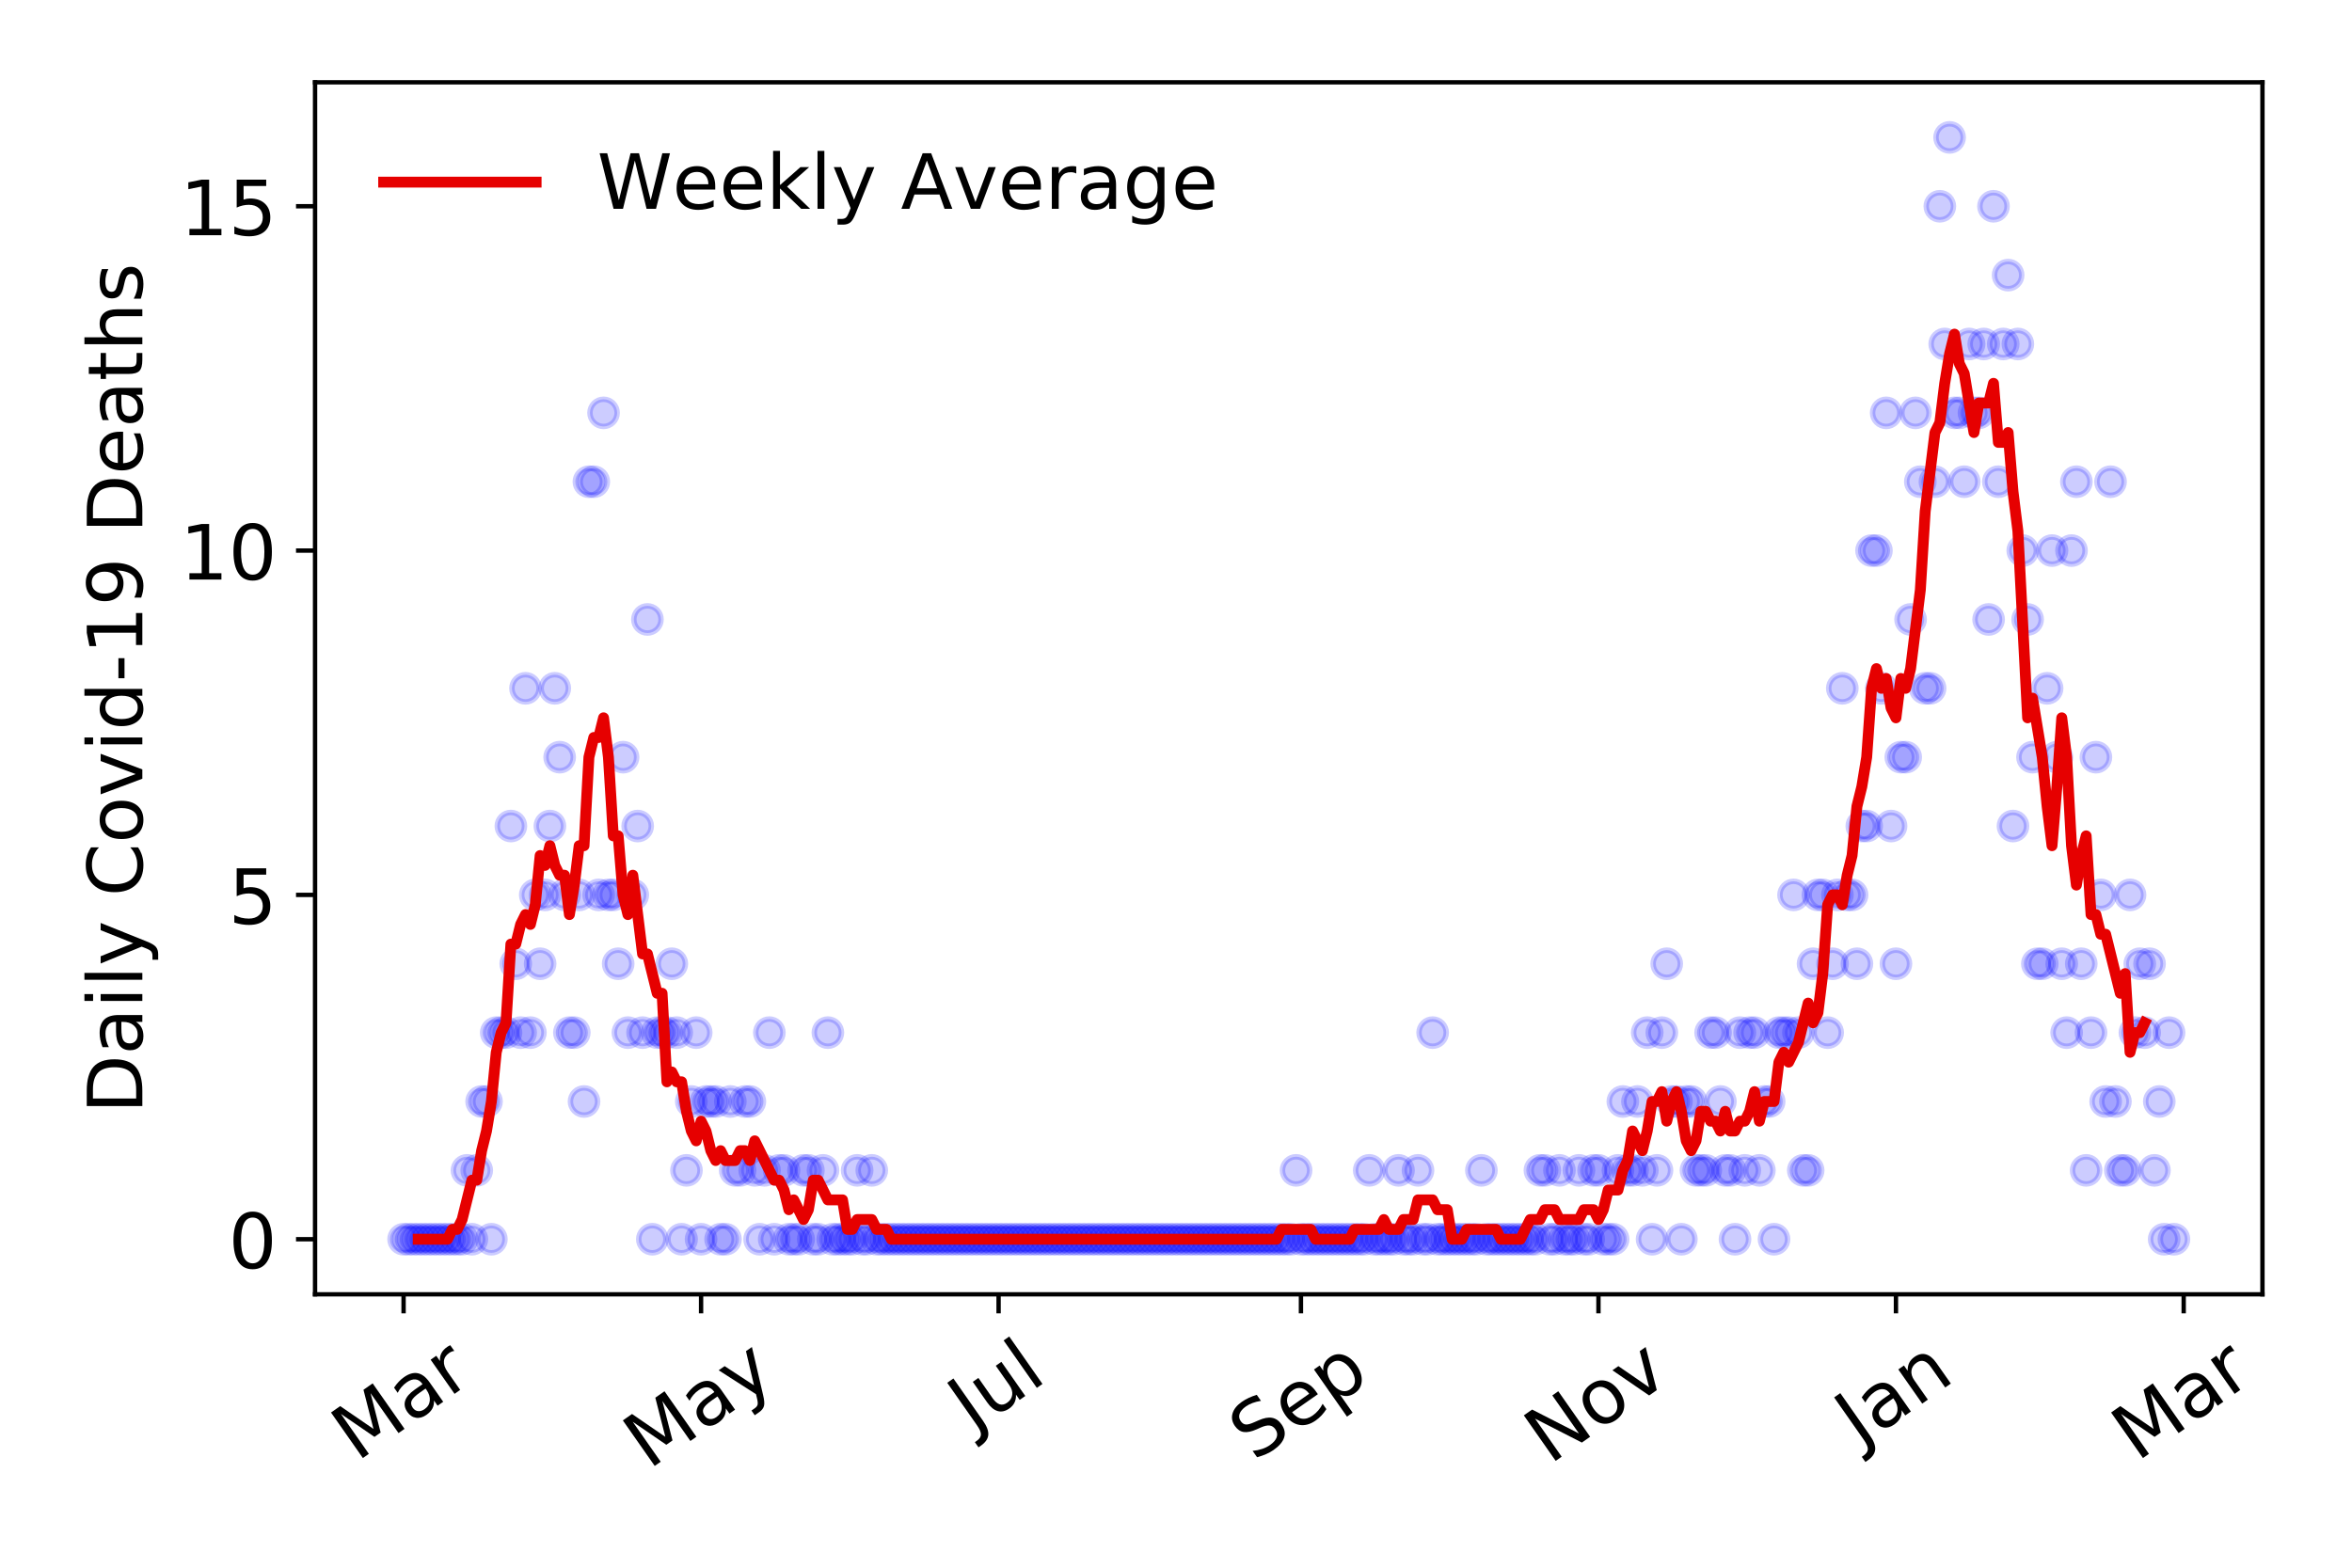 <?xml version="1.0" encoding="utf-8" standalone="no"?>
<!DOCTYPE svg PUBLIC "-//W3C//DTD SVG 1.1//EN"
  "http://www.w3.org/Graphics/SVG/1.1/DTD/svg11.dtd">
<!-- Created with matplotlib (https://matplotlib.org/) -->
<svg height="288pt" version="1.1" viewBox="0 0 432 288" width="432pt" xmlns="http://www.w3.org/2000/svg" xmlns:xlink="http://www.w3.org/1999/xlink">
 <defs>
  <style type="text/css">
*{stroke-linecap:butt;stroke-linejoin:round;}
  </style>
 </defs>
 <g id="figure_1">
  <g id="patch_1">
   <path d="M 0 288 
L 432 288 
L 432 0 
L 0 0 
z
" style="fill:#ffffff;"/>
  </g>
  <g id="axes_1">
   <g id="patch_2">
    <path d="M 57.87 237.778 
L 415.552 237.778 
L 415.552 15.12 
L 57.87 15.12 
z
" style="fill:#ffffff;"/>
   </g>
   <g id="matplotlib.axis_1">
    <g id="xtick_1">
     <g id="line2d_1">
      <defs>
       <path d="M 0 0 
L 0 3.5 
" id="m609318dca9" style="stroke:#000000;stroke-width:0.8;"/>
      </defs>
      <g>
       <use style="stroke:#000000;stroke-width:0.8;" x="74.128" xlink:href="#m609318dca9" y="237.778"/>
      </g>
     </g>
     <g id="text_1">
      <!-- Mar -->
      <defs>
       <path d="M 9.812 72.906 
L 24.516 72.906 
L 43.109 23.297 
L 61.812 72.906 
L 76.516 72.906 
L 76.516 0 
L 66.891 0 
L 66.891 64.016 
L 48.094 14.016 
L 38.188 14.016 
L 19.391 64.016 
L 19.391 0 
L 9.812 0 
z
" id="DejaVuSans-77"/>
       <path d="M 34.281 27.484 
Q 23.391 27.484 19.188 25 
Q 14.984 22.516 14.984 16.5 
Q 14.984 11.719 18.141 8.906 
Q 21.297 6.109 26.703 6.109 
Q 34.188 6.109 38.703 11.406 
Q 43.219 16.703 43.219 25.484 
L 43.219 27.484 
z
M 52.203 31.203 
L 52.203 0 
L 43.219 0 
L 43.219 8.297 
Q 40.141 3.328 35.547 0.953 
Q 30.953 -1.422 24.312 -1.422 
Q 15.922 -1.422 10.953 3.297 
Q 6 8.016 6 15.922 
Q 6 25.141 12.172 29.828 
Q 18.359 34.516 30.609 34.516 
L 43.219 34.516 
L 43.219 35.406 
Q 43.219 41.609 39.141 45 
Q 35.062 48.391 27.688 48.391 
Q 23 48.391 18.547 47.266 
Q 14.109 46.141 10.016 43.891 
L 10.016 52.203 
Q 14.938 54.109 19.578 55.047 
Q 24.219 56 28.609 56 
Q 40.484 56 46.344 49.844 
Q 52.203 43.703 52.203 31.203 
z
" id="DejaVuSans-97"/>
       <path d="M 41.109 46.297 
Q 39.594 47.172 37.812 47.578 
Q 36.031 48 33.891 48 
Q 26.266 48 22.188 43.047 
Q 18.109 38.094 18.109 28.812 
L 18.109 0 
L 9.078 0 
L 9.078 54.688 
L 18.109 54.688 
L 18.109 46.188 
Q 20.953 51.172 25.484 53.578 
Q 30.031 56 36.531 56 
Q 37.453 56 38.578 55.875 
Q 39.703 55.766 41.062 55.516 
z
" id="DejaVuSans-114"/>
      </defs>
      <g transform="translate(65.526 268.643)rotate(-35)scale(0.14 -0.14)">
       <use xlink:href="#DejaVuSans-77"/>
       <use x="86.279" xlink:href="#DejaVuSans-97"/>
       <use x="147.559" xlink:href="#DejaVuSans-114"/>
      </g>
     </g>
    </g>
    <g id="xtick_2">
     <g id="line2d_2">
      <g>
       <use style="stroke:#000000;stroke-width:0.8;" x="128.77" xlink:href="#m609318dca9" y="237.778"/>
      </g>
     </g>
     <g id="text_2">
      <!-- May -->
      <defs>
       <path d="M 32.172 -5.078 
Q 28.375 -14.844 24.75 -17.812 
Q 21.141 -20.797 15.094 -20.797 
L 7.906 -20.797 
L 7.906 -13.281 
L 13.188 -13.281 
Q 16.891 -13.281 18.938 -11.516 
Q 21 -9.766 23.484 -3.219 
L 25.094 0.875 
L 2.984 54.688 
L 12.5 54.688 
L 29.594 11.922 
L 46.688 54.688 
L 56.203 54.688 
z
" id="DejaVuSans-121"/>
      </defs>
      <g transform="translate(119.131 270.094)rotate(-35)scale(0.14 -0.14)">
       <use xlink:href="#DejaVuSans-77"/>
       <use x="86.279" xlink:href="#DejaVuSans-97"/>
       <use x="147.559" xlink:href="#DejaVuSans-121"/>
      </g>
     </g>
    </g>
    <g id="xtick_3">
     <g id="line2d_3">
      <g>
       <use style="stroke:#000000;stroke-width:0.8;" x="183.413" xlink:href="#m609318dca9" y="237.778"/>
      </g>
     </g>
     <g id="text_3">
      <!-- Jul -->
      <defs>
       <path d="M 9.812 72.906 
L 19.672 72.906 
L 19.672 5.078 
Q 19.672 -8.109 14.672 -14.062 
Q 9.672 -20.016 -1.422 -20.016 
L -5.172 -20.016 
L -5.172 -11.719 
L -2.094 -11.719 
Q 4.438 -11.719 7.125 -8.047 
Q 9.812 -4.391 9.812 5.078 
z
" id="DejaVuSans-74"/>
       <path d="M 8.5 21.578 
L 8.5 54.688 
L 17.484 54.688 
L 17.484 21.922 
Q 17.484 14.156 20.5 10.266 
Q 23.531 6.391 29.594 6.391 
Q 36.859 6.391 41.078 11.031 
Q 45.312 15.672 45.312 23.688 
L 45.312 54.688 
L 54.297 54.688 
L 54.297 0 
L 45.312 0 
L 45.312 8.406 
Q 42.047 3.422 37.719 1 
Q 33.406 -1.422 27.688 -1.422 
Q 18.266 -1.422 13.375 4.438 
Q 8.5 10.297 8.5 21.578 
z
M 31.109 56 
z
" id="DejaVuSans-117"/>
       <path d="M 9.422 75.984 
L 18.406 75.984 
L 18.406 0 
L 9.422 0 
z
" id="DejaVuSans-108"/>
      </defs>
      <g transform="translate(178.71 263.181)rotate(-35)scale(0.14 -0.14)">
       <use xlink:href="#DejaVuSans-74"/>
       <use x="29.492" xlink:href="#DejaVuSans-117"/>
       <use x="92.871" xlink:href="#DejaVuSans-108"/>
      </g>
     </g>
    </g>
    <g id="xtick_4">
     <g id="line2d_4">
      <g>
       <use style="stroke:#000000;stroke-width:0.8;" x="238.951" xlink:href="#m609318dca9" y="237.778"/>
      </g>
     </g>
     <g id="text_4">
      <!-- Sep -->
      <defs>
       <path d="M 53.516 70.516 
L 53.516 60.891 
Q 47.906 63.578 42.922 64.891 
Q 37.938 66.219 33.297 66.219 
Q 25.25 66.219 20.875 63.094 
Q 16.5 59.969 16.5 54.203 
Q 16.5 49.359 19.406 46.891 
Q 22.312 44.438 30.422 42.922 
L 36.375 41.703 
Q 47.406 39.594 52.656 34.297 
Q 57.906 29 57.906 20.125 
Q 57.906 9.516 50.797 4.047 
Q 43.703 -1.422 29.984 -1.422 
Q 24.812 -1.422 18.969 -0.25 
Q 13.141 0.922 6.891 3.219 
L 6.891 13.375 
Q 12.891 10.016 18.656 8.297 
Q 24.422 6.594 29.984 6.594 
Q 38.422 6.594 43.016 9.906 
Q 47.609 13.234 47.609 19.391 
Q 47.609 24.75 44.312 27.781 
Q 41.016 30.812 33.5 32.328 
L 27.484 33.5 
Q 16.453 35.688 11.516 40.375 
Q 6.594 45.062 6.594 53.422 
Q 6.594 63.094 13.406 68.656 
Q 20.219 74.219 32.172 74.219 
Q 37.312 74.219 42.625 73.281 
Q 47.953 72.359 53.516 70.516 
z
" id="DejaVuSans-83"/>
       <path d="M 56.203 29.594 
L 56.203 25.203 
L 14.891 25.203 
Q 15.484 15.922 20.484 11.062 
Q 25.484 6.203 34.422 6.203 
Q 39.594 6.203 44.453 7.469 
Q 49.312 8.734 54.109 11.281 
L 54.109 2.781 
Q 49.266 0.734 44.188 -0.344 
Q 39.109 -1.422 33.891 -1.422 
Q 20.797 -1.422 13.156 6.188 
Q 5.516 13.812 5.516 26.812 
Q 5.516 40.234 12.766 48.109 
Q 20.016 56 32.328 56 
Q 43.359 56 49.781 48.891 
Q 56.203 41.797 56.203 29.594 
z
M 47.219 32.234 
Q 47.125 39.594 43.094 43.984 
Q 39.062 48.391 32.422 48.391 
Q 24.906 48.391 20.391 44.141 
Q 15.875 39.891 15.188 32.172 
z
" id="DejaVuSans-101"/>
       <path d="M 18.109 8.203 
L 18.109 -20.797 
L 9.078 -20.797 
L 9.078 54.688 
L 18.109 54.688 
L 18.109 46.391 
Q 20.953 51.266 25.266 53.625 
Q 29.594 56 35.594 56 
Q 45.562 56 51.781 48.094 
Q 58.016 40.188 58.016 27.297 
Q 58.016 14.406 51.781 6.484 
Q 45.562 -1.422 35.594 -1.422 
Q 29.594 -1.422 25.266 0.953 
Q 20.953 3.328 18.109 8.203 
z
M 48.688 27.297 
Q 48.688 37.203 44.609 42.844 
Q 40.531 48.484 33.406 48.484 
Q 26.266 48.484 22.188 42.844 
Q 18.109 37.203 18.109 27.297 
Q 18.109 17.391 22.188 11.75 
Q 26.266 6.109 33.406 6.109 
Q 40.531 6.109 44.609 11.75 
Q 48.688 17.391 48.688 27.297 
z
" id="DejaVuSans-112"/>
      </defs>
      <g transform="translate(230.358 268.629)rotate(-35)scale(0.14 -0.14)">
       <use xlink:href="#DejaVuSans-83"/>
       <use x="63.477" xlink:href="#DejaVuSans-101"/>
       <use x="125" xlink:href="#DejaVuSans-112"/>
      </g>
     </g>
    </g>
    <g id="xtick_5">
     <g id="line2d_5">
      <g>
       <use style="stroke:#000000;stroke-width:0.8;" x="293.593" xlink:href="#m609318dca9" y="237.778"/>
      </g>
     </g>
     <g id="text_5">
      <!-- Nov -->
      <defs>
       <path d="M 9.812 72.906 
L 23.094 72.906 
L 55.422 11.922 
L 55.422 72.906 
L 64.984 72.906 
L 64.984 0 
L 51.703 0 
L 19.391 60.984 
L 19.391 0 
L 9.812 0 
z
" id="DejaVuSans-78"/>
       <path d="M 30.609 48.391 
Q 23.391 48.391 19.188 42.75 
Q 14.984 37.109 14.984 27.297 
Q 14.984 17.484 19.156 11.844 
Q 23.344 6.203 30.609 6.203 
Q 37.797 6.203 41.984 11.859 
Q 46.188 17.531 46.188 27.297 
Q 46.188 37.016 41.984 42.703 
Q 37.797 48.391 30.609 48.391 
z
M 30.609 56 
Q 42.328 56 49.016 48.375 
Q 55.719 40.766 55.719 27.297 
Q 55.719 13.875 49.016 6.219 
Q 42.328 -1.422 30.609 -1.422 
Q 18.844 -1.422 12.172 6.219 
Q 5.516 13.875 5.516 27.297 
Q 5.516 40.766 12.172 48.375 
Q 18.844 56 30.609 56 
z
" id="DejaVuSans-111"/>
       <path d="M 2.984 54.688 
L 12.5 54.688 
L 29.594 8.797 
L 46.688 54.688 
L 56.203 54.688 
L 35.688 0 
L 23.484 0 
z
" id="DejaVuSans-118"/>
      </defs>
      <g transform="translate(284.616 269.166)rotate(-35)scale(0.14 -0.14)">
       <use xlink:href="#DejaVuSans-78"/>
       <use x="74.805" xlink:href="#DejaVuSans-111"/>
       <use x="135.986" xlink:href="#DejaVuSans-118"/>
      </g>
     </g>
    </g>
    <g id="xtick_6">
     <g id="line2d_6">
      <g>
       <use style="stroke:#000000;stroke-width:0.8;" x="348.235" xlink:href="#m609318dca9" y="237.778"/>
      </g>
     </g>
     <g id="text_6">
      <!-- Jan -->
      <defs>
       <path d="M 54.891 33.016 
L 54.891 0 
L 45.906 0 
L 45.906 32.719 
Q 45.906 40.484 42.875 44.328 
Q 39.844 48.188 33.797 48.188 
Q 26.516 48.188 22.312 43.547 
Q 18.109 38.922 18.109 30.906 
L 18.109 0 
L 9.078 0 
L 9.078 54.688 
L 18.109 54.688 
L 18.109 46.188 
Q 21.344 51.125 25.703 53.562 
Q 30.078 56 35.797 56 
Q 45.219 56 50.047 50.172 
Q 54.891 44.344 54.891 33.016 
z
" id="DejaVuSans-110"/>
      </defs>
      <g transform="translate(341.611 265.871)rotate(-35)scale(0.14 -0.14)">
       <use xlink:href="#DejaVuSans-74"/>
       <use x="29.492" xlink:href="#DejaVuSans-97"/>
       <use x="90.771" xlink:href="#DejaVuSans-110"/>
      </g>
     </g>
    </g>
    <g id="xtick_7">
     <g id="line2d_7">
      <g>
       <use style="stroke:#000000;stroke-width:0.8;" x="401.086" xlink:href="#m609318dca9" y="237.778"/>
      </g>
     </g>
     <g id="text_7">
      <!-- Mar -->
      <g transform="translate(392.483 268.643)rotate(-35)scale(0.14 -0.14)">
       <use xlink:href="#DejaVuSans-77"/>
       <use x="86.279" xlink:href="#DejaVuSans-97"/>
       <use x="147.559" xlink:href="#DejaVuSans-114"/>
      </g>
     </g>
    </g>
   </g>
   <g id="matplotlib.axis_2">
    <g id="ytick_1">
     <g id="line2d_8">
      <defs>
       <path d="M 0 0 
L -3.5 0 
" id="m4135bd9031" style="stroke:#000000;stroke-width:0.8;"/>
      </defs>
      <g>
       <use style="stroke:#000000;stroke-width:0.8;" x="57.87" xlink:href="#m4135bd9031" y="227.657"/>
      </g>
     </g>
     <g id="text_8">
      <!-- 0 -->
      <defs>
       <path d="M 31.781 66.406 
Q 24.172 66.406 20.328 58.906 
Q 16.5 51.422 16.5 36.375 
Q 16.5 21.391 20.328 13.891 
Q 24.172 6.391 31.781 6.391 
Q 39.453 6.391 43.281 13.891 
Q 47.125 21.391 47.125 36.375 
Q 47.125 51.422 43.281 58.906 
Q 39.453 66.406 31.781 66.406 
z
M 31.781 74.219 
Q 44.047 74.219 50.516 64.516 
Q 56.984 54.828 56.984 36.375 
Q 56.984 17.969 50.516 8.266 
Q 44.047 -1.422 31.781 -1.422 
Q 19.531 -1.422 13.062 8.266 
Q 6.594 17.969 6.594 36.375 
Q 6.594 54.828 13.062 64.516 
Q 19.531 74.219 31.781 74.219 
z
" id="DejaVuSans-48"/>
      </defs>
      <g transform="translate(41.962 232.976)scale(0.14 -0.14)">
       <use xlink:href="#DejaVuSans-48"/>
      </g>
     </g>
    </g>
    <g id="ytick_2">
     <g id="line2d_9">
      <g>
       <use style="stroke:#000000;stroke-width:0.8;" x="57.87" xlink:href="#m4135bd9031" y="164.402"/>
      </g>
     </g>
     <g id="text_9">
      <!-- 5 -->
      <defs>
       <path d="M 10.797 72.906 
L 49.516 72.906 
L 49.516 64.594 
L 19.828 64.594 
L 19.828 46.734 
Q 21.969 47.469 24.109 47.828 
Q 26.266 48.188 28.422 48.188 
Q 40.625 48.188 47.75 41.5 
Q 54.891 34.812 54.891 23.391 
Q 54.891 11.625 47.562 5.094 
Q 40.234 -1.422 26.906 -1.422 
Q 22.312 -1.422 17.547 -0.641 
Q 12.797 0.141 7.719 1.703 
L 7.719 11.625 
Q 12.109 9.234 16.797 8.062 
Q 21.484 6.891 26.703 6.891 
Q 35.156 6.891 40.078 11.328 
Q 45.016 15.766 45.016 23.391 
Q 45.016 31 40.078 35.438 
Q 35.156 39.891 26.703 39.891 
Q 22.75 39.891 18.812 39.016 
Q 14.891 38.141 10.797 36.281 
z
" id="DejaVuSans-53"/>
      </defs>
      <g transform="translate(41.962 169.721)scale(0.14 -0.14)">
       <use xlink:href="#DejaVuSans-53"/>
      </g>
     </g>
    </g>
    <g id="ytick_3">
     <g id="line2d_10">
      <g>
       <use style="stroke:#000000;stroke-width:0.8;" x="57.87" xlink:href="#m4135bd9031" y="101.147"/>
      </g>
     </g>
     <g id="text_10">
      <!-- 10 -->
      <defs>
       <path d="M 12.406 8.297 
L 28.516 8.297 
L 28.516 63.922 
L 10.984 60.406 
L 10.984 69.391 
L 28.422 72.906 
L 38.281 72.906 
L 38.281 8.297 
L 54.391 8.297 
L 54.391 0 
L 12.406 0 
z
" id="DejaVuSans-49"/>
      </defs>
      <g transform="translate(33.055 106.466)scale(0.14 -0.14)">
       <use xlink:href="#DejaVuSans-49"/>
       <use x="63.623" xlink:href="#DejaVuSans-48"/>
      </g>
     </g>
    </g>
    <g id="ytick_4">
     <g id="line2d_11">
      <g>
       <use style="stroke:#000000;stroke-width:0.8;" x="57.87" xlink:href="#m4135bd9031" y="37.892"/>
      </g>
     </g>
     <g id="text_11">
      <!-- 15 -->
      <g transform="translate(33.055 43.211)scale(0.14 -0.14)">
       <use xlink:href="#DejaVuSans-49"/>
       <use x="63.623" xlink:href="#DejaVuSans-53"/>
      </g>
     </g>
    </g>
    <g id="text_12">
     <!-- Daily Covid-19 Deaths -->
     <defs>
      <path d="M 19.672 64.797 
L 19.672 8.109 
L 31.594 8.109 
Q 46.688 8.109 53.688 14.938 
Q 60.688 21.781 60.688 36.531 
Q 60.688 51.172 53.688 57.984 
Q 46.688 64.797 31.594 64.797 
z
M 9.812 72.906 
L 30.078 72.906 
Q 51.266 72.906 61.172 64.094 
Q 71.094 55.281 71.094 36.531 
Q 71.094 17.672 61.125 8.828 
Q 51.172 0 30.078 0 
L 9.812 0 
z
" id="DejaVuSans-68"/>
      <path d="M 9.422 54.688 
L 18.406 54.688 
L 18.406 0 
L 9.422 0 
z
M 9.422 75.984 
L 18.406 75.984 
L 18.406 64.594 
L 9.422 64.594 
z
" id="DejaVuSans-105"/>
      <path id="DejaVuSans-32"/>
      <path d="M 64.406 67.281 
L 64.406 56.891 
Q 59.422 61.531 53.781 63.812 
Q 48.141 66.109 41.797 66.109 
Q 29.297 66.109 22.656 58.469 
Q 16.016 50.828 16.016 36.375 
Q 16.016 21.969 22.656 14.328 
Q 29.297 6.688 41.797 6.688 
Q 48.141 6.688 53.781 8.984 
Q 59.422 11.281 64.406 15.922 
L 64.406 5.609 
Q 59.234 2.094 53.438 0.328 
Q 47.656 -1.422 41.219 -1.422 
Q 24.656 -1.422 15.125 8.703 
Q 5.609 18.844 5.609 36.375 
Q 5.609 53.953 15.125 64.078 
Q 24.656 74.219 41.219 74.219 
Q 47.75 74.219 53.531 72.484 
Q 59.328 70.75 64.406 67.281 
z
" id="DejaVuSans-67"/>
      <path d="M 45.406 46.391 
L 45.406 75.984 
L 54.391 75.984 
L 54.391 0 
L 45.406 0 
L 45.406 8.203 
Q 42.578 3.328 38.25 0.953 
Q 33.938 -1.422 27.875 -1.422 
Q 17.969 -1.422 11.734 6.484 
Q 5.516 14.406 5.516 27.297 
Q 5.516 40.188 11.734 48.094 
Q 17.969 56 27.875 56 
Q 33.938 56 38.25 53.625 
Q 42.578 51.266 45.406 46.391 
z
M 14.797 27.297 
Q 14.797 17.391 18.875 11.75 
Q 22.953 6.109 30.078 6.109 
Q 37.203 6.109 41.297 11.75 
Q 45.406 17.391 45.406 27.297 
Q 45.406 37.203 41.297 42.844 
Q 37.203 48.484 30.078 48.484 
Q 22.953 48.484 18.875 42.844 
Q 14.797 37.203 14.797 27.297 
z
" id="DejaVuSans-100"/>
      <path d="M 4.891 31.391 
L 31.203 31.391 
L 31.203 23.391 
L 4.891 23.391 
z
" id="DejaVuSans-45"/>
      <path d="M 10.984 1.516 
L 10.984 10.5 
Q 14.703 8.734 18.5 7.812 
Q 22.312 6.891 25.984 6.891 
Q 35.75 6.891 40.891 13.453 
Q 46.047 20.016 46.781 33.406 
Q 43.953 29.203 39.594 26.953 
Q 35.25 24.703 29.984 24.703 
Q 19.047 24.703 12.672 31.312 
Q 6.297 37.938 6.297 49.422 
Q 6.297 60.641 12.938 67.422 
Q 19.578 74.219 30.609 74.219 
Q 43.266 74.219 49.922 64.516 
Q 56.594 54.828 56.594 36.375 
Q 56.594 19.141 48.406 8.859 
Q 40.234 -1.422 26.422 -1.422 
Q 22.703 -1.422 18.891 -0.688 
Q 15.094 0.047 10.984 1.516 
z
M 30.609 32.422 
Q 37.25 32.422 41.125 36.953 
Q 45.016 41.5 45.016 49.422 
Q 45.016 57.281 41.125 61.844 
Q 37.25 66.406 30.609 66.406 
Q 23.969 66.406 20.094 61.844 
Q 16.219 57.281 16.219 49.422 
Q 16.219 41.5 20.094 36.953 
Q 23.969 32.422 30.609 32.422 
z
" id="DejaVuSans-57"/>
      <path d="M 18.312 70.219 
L 18.312 54.688 
L 36.812 54.688 
L 36.812 47.703 
L 18.312 47.703 
L 18.312 18.016 
Q 18.312 11.328 20.141 9.422 
Q 21.969 7.516 27.594 7.516 
L 36.812 7.516 
L 36.812 0 
L 27.594 0 
Q 17.188 0 13.234 3.875 
Q 9.281 7.766 9.281 18.016 
L 9.281 47.703 
L 2.688 47.703 
L 2.688 54.688 
L 9.281 54.688 
L 9.281 70.219 
z
" id="DejaVuSans-116"/>
      <path d="M 54.891 33.016 
L 54.891 0 
L 45.906 0 
L 45.906 32.719 
Q 45.906 40.484 42.875 44.328 
Q 39.844 48.188 33.797 48.188 
Q 26.516 48.188 22.312 43.547 
Q 18.109 38.922 18.109 30.906 
L 18.109 0 
L 9.078 0 
L 9.078 75.984 
L 18.109 75.984 
L 18.109 46.188 
Q 21.344 51.125 25.703 53.562 
Q 30.078 56 35.797 56 
Q 45.219 56 50.047 50.172 
Q 54.891 44.344 54.891 33.016 
z
" id="DejaVuSans-104"/>
      <path d="M 44.281 53.078 
L 44.281 44.578 
Q 40.484 46.531 36.375 47.5 
Q 32.281 48.484 27.875 48.484 
Q 21.188 48.484 17.844 46.438 
Q 14.5 44.391 14.5 40.281 
Q 14.5 37.156 16.891 35.375 
Q 19.281 33.594 26.516 31.984 
L 29.594 31.297 
Q 39.156 29.25 43.188 25.516 
Q 47.219 21.781 47.219 15.094 
Q 47.219 7.469 41.188 3.016 
Q 35.156 -1.422 24.609 -1.422 
Q 20.219 -1.422 15.453 -0.562 
Q 10.688 0.297 5.422 2 
L 5.422 11.281 
Q 10.406 8.688 15.234 7.391 
Q 20.062 6.109 24.812 6.109 
Q 31.156 6.109 34.562 8.281 
Q 37.984 10.453 37.984 14.406 
Q 37.984 18.062 35.516 20.016 
Q 33.062 21.969 24.703 23.781 
L 21.578 24.516 
Q 13.234 26.266 9.516 29.906 
Q 5.812 33.547 5.812 39.891 
Q 5.812 47.609 11.281 51.797 
Q 16.75 56 26.812 56 
Q 31.781 56 36.172 55.266 
Q 40.578 54.547 44.281 53.078 
z
" id="DejaVuSans-115"/>
     </defs>
     <g transform="translate(26.143 204.56)rotate(-90)scale(0.14 -0.14)">
      <use xlink:href="#DejaVuSans-68"/>
      <use x="77.002" xlink:href="#DejaVuSans-97"/>
      <use x="138.281" xlink:href="#DejaVuSans-105"/>
      <use x="166.064" xlink:href="#DejaVuSans-108"/>
      <use x="193.848" xlink:href="#DejaVuSans-121"/>
      <use x="253.027" xlink:href="#DejaVuSans-32"/>
      <use x="284.814" xlink:href="#DejaVuSans-67"/>
      <use x="354.639" xlink:href="#DejaVuSans-111"/>
      <use x="415.82" xlink:href="#DejaVuSans-118"/>
      <use x="475" xlink:href="#DejaVuSans-105"/>
      <use x="502.783" xlink:href="#DejaVuSans-100"/>
      <use x="566.26" xlink:href="#DejaVuSans-45"/>
      <use x="602.344" xlink:href="#DejaVuSans-49"/>
      <use x="665.967" xlink:href="#DejaVuSans-57"/>
      <use x="729.59" xlink:href="#DejaVuSans-32"/>
      <use x="761.377" xlink:href="#DejaVuSans-68"/>
      <use x="838.379" xlink:href="#DejaVuSans-101"/>
      <use x="899.902" xlink:href="#DejaVuSans-97"/>
      <use x="961.182" xlink:href="#DejaVuSans-116"/>
      <use x="1000.391" xlink:href="#DejaVuSans-104"/>
      <use x="1063.77" xlink:href="#DejaVuSans-115"/>
     </g>
    </g>
   </g>
   <g id="line2d_12">
    <defs>
     <path d="M 0 2.5 
C 0.663 2.5 1.299 2.237 1.768 1.768 
C 2.237 1.299 2.5 0.663 2.5 0 
C 2.5 -0.663 2.237 -1.299 1.768 -1.768 
C 1.299 -2.237 0.663 -2.5 0 -2.5 
C -0.663 -2.5 -1.299 -2.237 -1.768 -1.768 
C -2.237 -1.299 -2.5 -0.663 -2.5 0 
C -2.5 0.663 -2.237 1.299 -1.768 1.768 
C -1.299 2.237 -0.663 2.5 0 2.5 
z
" id="mfc06a68fc4" style="stroke:#0000ff;stroke-opacity:0.2;"/>
    </defs>
    <g clip-path="url(#p836f6f30cb)">
     <use style="fill:#0000ff;fill-opacity:0.2;stroke:#0000ff;stroke-opacity:0.2;" x="74.128" xlink:href="#mfc06a68fc4" y="227.657"/>
     <use style="fill:#0000ff;fill-opacity:0.2;stroke:#0000ff;stroke-opacity:0.2;" x="75.024" xlink:href="#mfc06a68fc4" y="227.657"/>
     <use style="fill:#0000ff;fill-opacity:0.2;stroke:#0000ff;stroke-opacity:0.2;" x="75.92" xlink:href="#mfc06a68fc4" y="227.657"/>
     <use style="fill:#0000ff;fill-opacity:0.2;stroke:#0000ff;stroke-opacity:0.2;" x="76.816" xlink:href="#mfc06a68fc4" y="227.657"/>
     <use style="fill:#0000ff;fill-opacity:0.2;stroke:#0000ff;stroke-opacity:0.2;" x="77.711" xlink:href="#mfc06a68fc4" y="227.657"/>
     <use style="fill:#0000ff;fill-opacity:0.2;stroke:#0000ff;stroke-opacity:0.2;" x="78.607" xlink:href="#mfc06a68fc4" y="227.657"/>
     <use style="fill:#0000ff;fill-opacity:0.2;stroke:#0000ff;stroke-opacity:0.2;" x="79.503" xlink:href="#mfc06a68fc4" y="227.657"/>
     <use style="fill:#0000ff;fill-opacity:0.2;stroke:#0000ff;stroke-opacity:0.2;" x="80.399" xlink:href="#mfc06a68fc4" y="227.657"/>
     <use style="fill:#0000ff;fill-opacity:0.2;stroke:#0000ff;stroke-opacity:0.2;" x="81.294" xlink:href="#mfc06a68fc4" y="227.657"/>
     <use style="fill:#0000ff;fill-opacity:0.2;stroke:#0000ff;stroke-opacity:0.2;" x="82.19" xlink:href="#mfc06a68fc4" y="227.657"/>
     <use style="fill:#0000ff;fill-opacity:0.2;stroke:#0000ff;stroke-opacity:0.2;" x="83.086" xlink:href="#mfc06a68fc4" y="227.657"/>
     <use style="fill:#0000ff;fill-opacity:0.2;stroke:#0000ff;stroke-opacity:0.2;" x="83.982" xlink:href="#mfc06a68fc4" y="227.657"/>
     <use style="fill:#0000ff;fill-opacity:0.2;stroke:#0000ff;stroke-opacity:0.2;" x="84.878" xlink:href="#mfc06a68fc4" y="227.657"/>
     <use style="fill:#0000ff;fill-opacity:0.2;stroke:#0000ff;stroke-opacity:0.2;" x="85.773" xlink:href="#mfc06a68fc4" y="215.006"/>
     <use style="fill:#0000ff;fill-opacity:0.2;stroke:#0000ff;stroke-opacity:0.2;" x="86.669" xlink:href="#mfc06a68fc4" y="227.657"/>
     <use style="fill:#0000ff;fill-opacity:0.2;stroke:#0000ff;stroke-opacity:0.2;" x="87.565" xlink:href="#mfc06a68fc4" y="215.006"/>
     <use style="fill:#0000ff;fill-opacity:0.2;stroke:#0000ff;stroke-opacity:0.2;" x="88.461" xlink:href="#mfc06a68fc4" y="202.355"/>
     <use style="fill:#0000ff;fill-opacity:0.2;stroke:#0000ff;stroke-opacity:0.2;" x="89.356" xlink:href="#mfc06a68fc4" y="202.355"/>
     <use style="fill:#0000ff;fill-opacity:0.2;stroke:#0000ff;stroke-opacity:0.2;" x="90.252" xlink:href="#mfc06a68fc4" y="227.657"/>
     <use style="fill:#0000ff;fill-opacity:0.2;stroke:#0000ff;stroke-opacity:0.2;" x="91.148" xlink:href="#mfc06a68fc4" y="189.704"/>
     <use style="fill:#0000ff;fill-opacity:0.2;stroke:#0000ff;stroke-opacity:0.2;" x="92.044" xlink:href="#mfc06a68fc4" y="189.704"/>
     <use style="fill:#0000ff;fill-opacity:0.2;stroke:#0000ff;stroke-opacity:0.2;" x="92.94" xlink:href="#mfc06a68fc4" y="189.704"/>
     <use style="fill:#0000ff;fill-opacity:0.2;stroke:#0000ff;stroke-opacity:0.2;" x="93.835" xlink:href="#mfc06a68fc4" y="151.751"/>
     <use style="fill:#0000ff;fill-opacity:0.2;stroke:#0000ff;stroke-opacity:0.2;" x="94.731" xlink:href="#mfc06a68fc4" y="177.053"/>
     <use style="fill:#0000ff;fill-opacity:0.2;stroke:#0000ff;stroke-opacity:0.2;" x="95.627" xlink:href="#mfc06a68fc4" y="189.704"/>
     <use style="fill:#0000ff;fill-opacity:0.2;stroke:#0000ff;stroke-opacity:0.2;" x="96.523" xlink:href="#mfc06a68fc4" y="126.449"/>
     <use style="fill:#0000ff;fill-opacity:0.2;stroke:#0000ff;stroke-opacity:0.2;" x="97.418" xlink:href="#mfc06a68fc4" y="189.704"/>
     <use style="fill:#0000ff;fill-opacity:0.2;stroke:#0000ff;stroke-opacity:0.2;" x="98.314" xlink:href="#mfc06a68fc4" y="164.402"/>
     <use style="fill:#0000ff;fill-opacity:0.2;stroke:#0000ff;stroke-opacity:0.2;" x="99.21" xlink:href="#mfc06a68fc4" y="177.053"/>
     <use style="fill:#0000ff;fill-opacity:0.2;stroke:#0000ff;stroke-opacity:0.2;" x="100.106" xlink:href="#mfc06a68fc4" y="164.402"/>
     <use style="fill:#0000ff;fill-opacity:0.2;stroke:#0000ff;stroke-opacity:0.2;" x="101.002" xlink:href="#mfc06a68fc4" y="151.751"/>
     <use style="fill:#0000ff;fill-opacity:0.2;stroke:#0000ff;stroke-opacity:0.2;" x="101.897" xlink:href="#mfc06a68fc4" y="126.449"/>
     <use style="fill:#0000ff;fill-opacity:0.2;stroke:#0000ff;stroke-opacity:0.2;" x="102.793" xlink:href="#mfc06a68fc4" y="139.1"/>
     <use style="fill:#0000ff;fill-opacity:0.2;stroke:#0000ff;stroke-opacity:0.2;" x="103.689" xlink:href="#mfc06a68fc4" y="164.402"/>
     <use style="fill:#0000ff;fill-opacity:0.2;stroke:#0000ff;stroke-opacity:0.2;" x="104.585" xlink:href="#mfc06a68fc4" y="189.704"/>
     <use style="fill:#0000ff;fill-opacity:0.2;stroke:#0000ff;stroke-opacity:0.2;" x="105.48" xlink:href="#mfc06a68fc4" y="189.704"/>
     <use style="fill:#0000ff;fill-opacity:0.2;stroke:#0000ff;stroke-opacity:0.2;" x="106.376" xlink:href="#mfc06a68fc4" y="164.402"/>
     <use style="fill:#0000ff;fill-opacity:0.2;stroke:#0000ff;stroke-opacity:0.2;" x="107.272" xlink:href="#mfc06a68fc4" y="202.355"/>
     <use style="fill:#0000ff;fill-opacity:0.2;stroke:#0000ff;stroke-opacity:0.2;" x="108.168" xlink:href="#mfc06a68fc4" y="88.496"/>
     <use style="fill:#0000ff;fill-opacity:0.2;stroke:#0000ff;stroke-opacity:0.2;" x="109.063" xlink:href="#mfc06a68fc4" y="88.496"/>
     <use style="fill:#0000ff;fill-opacity:0.2;stroke:#0000ff;stroke-opacity:0.2;" x="109.959" xlink:href="#mfc06a68fc4" y="164.402"/>
     <use style="fill:#0000ff;fill-opacity:0.2;stroke:#0000ff;stroke-opacity:0.2;" x="110.855" xlink:href="#mfc06a68fc4" y="75.845"/>
     <use style="fill:#0000ff;fill-opacity:0.2;stroke:#0000ff;stroke-opacity:0.2;" x="111.751" xlink:href="#mfc06a68fc4" y="164.402"/>
     <use style="fill:#0000ff;fill-opacity:0.2;stroke:#0000ff;stroke-opacity:0.2;" x="112.647" xlink:href="#mfc06a68fc4" y="164.402"/>
     <use style="fill:#0000ff;fill-opacity:0.2;stroke:#0000ff;stroke-opacity:0.2;" x="113.542" xlink:href="#mfc06a68fc4" y="177.053"/>
     <use style="fill:#0000ff;fill-opacity:0.2;stroke:#0000ff;stroke-opacity:0.2;" x="114.438" xlink:href="#mfc06a68fc4" y="139.1"/>
     <use style="fill:#0000ff;fill-opacity:0.2;stroke:#0000ff;stroke-opacity:0.2;" x="115.334" xlink:href="#mfc06a68fc4" y="189.704"/>
     <use style="fill:#0000ff;fill-opacity:0.2;stroke:#0000ff;stroke-opacity:0.2;" x="116.23" xlink:href="#mfc06a68fc4" y="164.402"/>
     <use style="fill:#0000ff;fill-opacity:0.2;stroke:#0000ff;stroke-opacity:0.2;" x="117.125" xlink:href="#mfc06a68fc4" y="151.751"/>
     <use style="fill:#0000ff;fill-opacity:0.2;stroke:#0000ff;stroke-opacity:0.2;" x="118.021" xlink:href="#mfc06a68fc4" y="189.704"/>
     <use style="fill:#0000ff;fill-opacity:0.2;stroke:#0000ff;stroke-opacity:0.2;" x="118.917" xlink:href="#mfc06a68fc4" y="113.798"/>
     <use style="fill:#0000ff;fill-opacity:0.2;stroke:#0000ff;stroke-opacity:0.2;" x="119.813" xlink:href="#mfc06a68fc4" y="227.657"/>
     <use style="fill:#0000ff;fill-opacity:0.2;stroke:#0000ff;stroke-opacity:0.2;" x="120.709" xlink:href="#mfc06a68fc4" y="189.704"/>
     <use style="fill:#0000ff;fill-opacity:0.2;stroke:#0000ff;stroke-opacity:0.2;" x="121.604" xlink:href="#mfc06a68fc4" y="189.704"/>
     <use style="fill:#0000ff;fill-opacity:0.2;stroke:#0000ff;stroke-opacity:0.2;" x="122.5" xlink:href="#mfc06a68fc4" y="189.704"/>
     <use style="fill:#0000ff;fill-opacity:0.2;stroke:#0000ff;stroke-opacity:0.2;" x="123.396" xlink:href="#mfc06a68fc4" y="177.053"/>
     <use style="fill:#0000ff;fill-opacity:0.2;stroke:#0000ff;stroke-opacity:0.2;" x="124.292" xlink:href="#mfc06a68fc4" y="189.704"/>
     <use style="fill:#0000ff;fill-opacity:0.2;stroke:#0000ff;stroke-opacity:0.2;" x="125.187" xlink:href="#mfc06a68fc4" y="227.657"/>
     <use style="fill:#0000ff;fill-opacity:0.2;stroke:#0000ff;stroke-opacity:0.2;" x="126.083" xlink:href="#mfc06a68fc4" y="215.006"/>
     <use style="fill:#0000ff;fill-opacity:0.2;stroke:#0000ff;stroke-opacity:0.2;" x="126.979" xlink:href="#mfc06a68fc4" y="202.355"/>
     <use style="fill:#0000ff;fill-opacity:0.2;stroke:#0000ff;stroke-opacity:0.2;" x="127.875" xlink:href="#mfc06a68fc4" y="189.704"/>
     <use style="fill:#0000ff;fill-opacity:0.2;stroke:#0000ff;stroke-opacity:0.2;" x="128.77" xlink:href="#mfc06a68fc4" y="227.657"/>
     <use style="fill:#0000ff;fill-opacity:0.2;stroke:#0000ff;stroke-opacity:0.2;" x="129.666" xlink:href="#mfc06a68fc4" y="202.355"/>
     <use style="fill:#0000ff;fill-opacity:0.2;stroke:#0000ff;stroke-opacity:0.2;" x="130.562" xlink:href="#mfc06a68fc4" y="202.355"/>
     <use style="fill:#0000ff;fill-opacity:0.2;stroke:#0000ff;stroke-opacity:0.2;" x="131.458" xlink:href="#mfc06a68fc4" y="202.355"/>
     <use style="fill:#0000ff;fill-opacity:0.2;stroke:#0000ff;stroke-opacity:0.2;" x="132.354" xlink:href="#mfc06a68fc4" y="227.657"/>
     <use style="fill:#0000ff;fill-opacity:0.2;stroke:#0000ff;stroke-opacity:0.2;" x="133.249" xlink:href="#mfc06a68fc4" y="227.657"/>
     <use style="fill:#0000ff;fill-opacity:0.2;stroke:#0000ff;stroke-opacity:0.2;" x="134.145" xlink:href="#mfc06a68fc4" y="202.355"/>
     <use style="fill:#0000ff;fill-opacity:0.2;stroke:#0000ff;stroke-opacity:0.2;" x="135.041" xlink:href="#mfc06a68fc4" y="215.006"/>
     <use style="fill:#0000ff;fill-opacity:0.2;stroke:#0000ff;stroke-opacity:0.2;" x="135.937" xlink:href="#mfc06a68fc4" y="215.006"/>
     <use style="fill:#0000ff;fill-opacity:0.2;stroke:#0000ff;stroke-opacity:0.2;" x="136.832" xlink:href="#mfc06a68fc4" y="202.355"/>
     <use style="fill:#0000ff;fill-opacity:0.2;stroke:#0000ff;stroke-opacity:0.2;" x="137.728" xlink:href="#mfc06a68fc4" y="202.355"/>
     <use style="fill:#0000ff;fill-opacity:0.2;stroke:#0000ff;stroke-opacity:0.2;" x="138.624" xlink:href="#mfc06a68fc4" y="215.006"/>
     <use style="fill:#0000ff;fill-opacity:0.2;stroke:#0000ff;stroke-opacity:0.2;" x="139.52" xlink:href="#mfc06a68fc4" y="227.657"/>
     <use style="fill:#0000ff;fill-opacity:0.2;stroke:#0000ff;stroke-opacity:0.2;" x="140.416" xlink:href="#mfc06a68fc4" y="215.006"/>
     <use style="fill:#0000ff;fill-opacity:0.2;stroke:#0000ff;stroke-opacity:0.2;" x="141.311" xlink:href="#mfc06a68fc4" y="189.704"/>
     <use style="fill:#0000ff;fill-opacity:0.2;stroke:#0000ff;stroke-opacity:0.2;" x="142.207" xlink:href="#mfc06a68fc4" y="227.657"/>
     <use style="fill:#0000ff;fill-opacity:0.2;stroke:#0000ff;stroke-opacity:0.2;" x="143.103" xlink:href="#mfc06a68fc4" y="215.006"/>
     <use style="fill:#0000ff;fill-opacity:0.2;stroke:#0000ff;stroke-opacity:0.2;" x="143.999" xlink:href="#mfc06a68fc4" y="215.006"/>
     <use style="fill:#0000ff;fill-opacity:0.2;stroke:#0000ff;stroke-opacity:0.2;" x="144.894" xlink:href="#mfc06a68fc4" y="227.657"/>
     <use style="fill:#0000ff;fill-opacity:0.2;stroke:#0000ff;stroke-opacity:0.2;" x="145.79" xlink:href="#mfc06a68fc4" y="227.657"/>
     <use style="fill:#0000ff;fill-opacity:0.2;stroke:#0000ff;stroke-opacity:0.2;" x="146.686" xlink:href="#mfc06a68fc4" y="227.657"/>
     <use style="fill:#0000ff;fill-opacity:0.2;stroke:#0000ff;stroke-opacity:0.2;" x="147.582" xlink:href="#mfc06a68fc4" y="215.006"/>
     <use style="fill:#0000ff;fill-opacity:0.2;stroke:#0000ff;stroke-opacity:0.2;" x="148.478" xlink:href="#mfc06a68fc4" y="215.006"/>
     <use style="fill:#0000ff;fill-opacity:0.2;stroke:#0000ff;stroke-opacity:0.2;" x="149.373" xlink:href="#mfc06a68fc4" y="227.657"/>
     <use style="fill:#0000ff;fill-opacity:0.2;stroke:#0000ff;stroke-opacity:0.2;" x="150.269" xlink:href="#mfc06a68fc4" y="227.657"/>
     <use style="fill:#0000ff;fill-opacity:0.2;stroke:#0000ff;stroke-opacity:0.2;" x="151.165" xlink:href="#mfc06a68fc4" y="215.006"/>
     <use style="fill:#0000ff;fill-opacity:0.2;stroke:#0000ff;stroke-opacity:0.2;" x="152.061" xlink:href="#mfc06a68fc4" y="189.704"/>
     <use style="fill:#0000ff;fill-opacity:0.2;stroke:#0000ff;stroke-opacity:0.2;" x="152.956" xlink:href="#mfc06a68fc4" y="227.657"/>
     <use style="fill:#0000ff;fill-opacity:0.2;stroke:#0000ff;stroke-opacity:0.2;" x="153.852" xlink:href="#mfc06a68fc4" y="227.657"/>
     <use style="fill:#0000ff;fill-opacity:0.2;stroke:#0000ff;stroke-opacity:0.2;" x="154.748" xlink:href="#mfc06a68fc4" y="227.657"/>
     <use style="fill:#0000ff;fill-opacity:0.2;stroke:#0000ff;stroke-opacity:0.2;" x="155.644" xlink:href="#mfc06a68fc4" y="227.657"/>
     <use style="fill:#0000ff;fill-opacity:0.2;stroke:#0000ff;stroke-opacity:0.2;" x="156.539" xlink:href="#mfc06a68fc4" y="227.657"/>
     <use style="fill:#0000ff;fill-opacity:0.2;stroke:#0000ff;stroke-opacity:0.2;" x="157.435" xlink:href="#mfc06a68fc4" y="215.006"/>
     <use style="fill:#0000ff;fill-opacity:0.2;stroke:#0000ff;stroke-opacity:0.2;" x="158.331" xlink:href="#mfc06a68fc4" y="227.657"/>
     <use style="fill:#0000ff;fill-opacity:0.2;stroke:#0000ff;stroke-opacity:0.2;" x="159.227" xlink:href="#mfc06a68fc4" y="227.657"/>
     <use style="fill:#0000ff;fill-opacity:0.2;stroke:#0000ff;stroke-opacity:0.2;" x="160.123" xlink:href="#mfc06a68fc4" y="215.006"/>
     <use style="fill:#0000ff;fill-opacity:0.2;stroke:#0000ff;stroke-opacity:0.2;" x="161.018" xlink:href="#mfc06a68fc4" y="227.657"/>
     <use style="fill:#0000ff;fill-opacity:0.2;stroke:#0000ff;stroke-opacity:0.2;" x="161.914" xlink:href="#mfc06a68fc4" y="227.657"/>
     <use style="fill:#0000ff;fill-opacity:0.2;stroke:#0000ff;stroke-opacity:0.2;" x="162.81" xlink:href="#mfc06a68fc4" y="227.657"/>
     <use style="fill:#0000ff;fill-opacity:0.2;stroke:#0000ff;stroke-opacity:0.2;" x="163.706" xlink:href="#mfc06a68fc4" y="227.657"/>
     <use style="fill:#0000ff;fill-opacity:0.2;stroke:#0000ff;stroke-opacity:0.2;" x="164.601" xlink:href="#mfc06a68fc4" y="227.657"/>
     <use style="fill:#0000ff;fill-opacity:0.2;stroke:#0000ff;stroke-opacity:0.2;" x="165.497" xlink:href="#mfc06a68fc4" y="227.657"/>
     <use style="fill:#0000ff;fill-opacity:0.2;stroke:#0000ff;stroke-opacity:0.2;" x="166.393" xlink:href="#mfc06a68fc4" y="227.657"/>
     <use style="fill:#0000ff;fill-opacity:0.2;stroke:#0000ff;stroke-opacity:0.2;" x="167.289" xlink:href="#mfc06a68fc4" y="227.657"/>
     <use style="fill:#0000ff;fill-opacity:0.2;stroke:#0000ff;stroke-opacity:0.2;" x="168.185" xlink:href="#mfc06a68fc4" y="227.657"/>
     <use style="fill:#0000ff;fill-opacity:0.2;stroke:#0000ff;stroke-opacity:0.2;" x="169.08" xlink:href="#mfc06a68fc4" y="227.657"/>
     <use style="fill:#0000ff;fill-opacity:0.2;stroke:#0000ff;stroke-opacity:0.2;" x="169.976" xlink:href="#mfc06a68fc4" y="227.657"/>
     <use style="fill:#0000ff;fill-opacity:0.2;stroke:#0000ff;stroke-opacity:0.2;" x="170.872" xlink:href="#mfc06a68fc4" y="227.657"/>
     <use style="fill:#0000ff;fill-opacity:0.2;stroke:#0000ff;stroke-opacity:0.2;" x="171.768" xlink:href="#mfc06a68fc4" y="227.657"/>
     <use style="fill:#0000ff;fill-opacity:0.2;stroke:#0000ff;stroke-opacity:0.2;" x="172.663" xlink:href="#mfc06a68fc4" y="227.657"/>
     <use style="fill:#0000ff;fill-opacity:0.2;stroke:#0000ff;stroke-opacity:0.2;" x="173.559" xlink:href="#mfc06a68fc4" y="227.657"/>
     <use style="fill:#0000ff;fill-opacity:0.2;stroke:#0000ff;stroke-opacity:0.2;" x="174.455" xlink:href="#mfc06a68fc4" y="227.657"/>
     <use style="fill:#0000ff;fill-opacity:0.2;stroke:#0000ff;stroke-opacity:0.2;" x="175.351" xlink:href="#mfc06a68fc4" y="227.657"/>
     <use style="fill:#0000ff;fill-opacity:0.2;stroke:#0000ff;stroke-opacity:0.2;" x="176.246" xlink:href="#mfc06a68fc4" y="227.657"/>
     <use style="fill:#0000ff;fill-opacity:0.2;stroke:#0000ff;stroke-opacity:0.2;" x="177.142" xlink:href="#mfc06a68fc4" y="227.657"/>
     <use style="fill:#0000ff;fill-opacity:0.2;stroke:#0000ff;stroke-opacity:0.2;" x="178.038" xlink:href="#mfc06a68fc4" y="227.657"/>
     <use style="fill:#0000ff;fill-opacity:0.2;stroke:#0000ff;stroke-opacity:0.2;" x="178.934" xlink:href="#mfc06a68fc4" y="227.657"/>
     <use style="fill:#0000ff;fill-opacity:0.2;stroke:#0000ff;stroke-opacity:0.2;" x="179.83" xlink:href="#mfc06a68fc4" y="227.657"/>
     <use style="fill:#0000ff;fill-opacity:0.2;stroke:#0000ff;stroke-opacity:0.2;" x="180.725" xlink:href="#mfc06a68fc4" y="227.657"/>
     <use style="fill:#0000ff;fill-opacity:0.2;stroke:#0000ff;stroke-opacity:0.2;" x="181.621" xlink:href="#mfc06a68fc4" y="227.657"/>
     <use style="fill:#0000ff;fill-opacity:0.2;stroke:#0000ff;stroke-opacity:0.2;" x="182.517" xlink:href="#mfc06a68fc4" y="227.657"/>
     <use style="fill:#0000ff;fill-opacity:0.2;stroke:#0000ff;stroke-opacity:0.2;" x="183.413" xlink:href="#mfc06a68fc4" y="227.657"/>
     <use style="fill:#0000ff;fill-opacity:0.2;stroke:#0000ff;stroke-opacity:0.2;" x="184.308" xlink:href="#mfc06a68fc4" y="227.657"/>
     <use style="fill:#0000ff;fill-opacity:0.2;stroke:#0000ff;stroke-opacity:0.2;" x="185.204" xlink:href="#mfc06a68fc4" y="227.657"/>
     <use style="fill:#0000ff;fill-opacity:0.2;stroke:#0000ff;stroke-opacity:0.2;" x="186.1" xlink:href="#mfc06a68fc4" y="227.657"/>
     <use style="fill:#0000ff;fill-opacity:0.2;stroke:#0000ff;stroke-opacity:0.2;" x="186.996" xlink:href="#mfc06a68fc4" y="227.657"/>
     <use style="fill:#0000ff;fill-opacity:0.2;stroke:#0000ff;stroke-opacity:0.2;" x="187.892" xlink:href="#mfc06a68fc4" y="227.657"/>
     <use style="fill:#0000ff;fill-opacity:0.2;stroke:#0000ff;stroke-opacity:0.2;" x="188.787" xlink:href="#mfc06a68fc4" y="227.657"/>
     <use style="fill:#0000ff;fill-opacity:0.2;stroke:#0000ff;stroke-opacity:0.2;" x="189.683" xlink:href="#mfc06a68fc4" y="227.657"/>
     <use style="fill:#0000ff;fill-opacity:0.2;stroke:#0000ff;stroke-opacity:0.2;" x="190.579" xlink:href="#mfc06a68fc4" y="227.657"/>
     <use style="fill:#0000ff;fill-opacity:0.2;stroke:#0000ff;stroke-opacity:0.2;" x="191.475" xlink:href="#mfc06a68fc4" y="227.657"/>
     <use style="fill:#0000ff;fill-opacity:0.2;stroke:#0000ff;stroke-opacity:0.2;" x="192.37" xlink:href="#mfc06a68fc4" y="227.657"/>
     <use style="fill:#0000ff;fill-opacity:0.2;stroke:#0000ff;stroke-opacity:0.2;" x="193.266" xlink:href="#mfc06a68fc4" y="227.657"/>
     <use style="fill:#0000ff;fill-opacity:0.2;stroke:#0000ff;stroke-opacity:0.2;" x="194.162" xlink:href="#mfc06a68fc4" y="227.657"/>
     <use style="fill:#0000ff;fill-opacity:0.2;stroke:#0000ff;stroke-opacity:0.2;" x="195.058" xlink:href="#mfc06a68fc4" y="227.657"/>
     <use style="fill:#0000ff;fill-opacity:0.2;stroke:#0000ff;stroke-opacity:0.2;" x="195.954" xlink:href="#mfc06a68fc4" y="227.657"/>
     <use style="fill:#0000ff;fill-opacity:0.2;stroke:#0000ff;stroke-opacity:0.2;" x="196.849" xlink:href="#mfc06a68fc4" y="227.657"/>
     <use style="fill:#0000ff;fill-opacity:0.2;stroke:#0000ff;stroke-opacity:0.2;" x="197.745" xlink:href="#mfc06a68fc4" y="227.657"/>
     <use style="fill:#0000ff;fill-opacity:0.2;stroke:#0000ff;stroke-opacity:0.2;" x="198.641" xlink:href="#mfc06a68fc4" y="227.657"/>
     <use style="fill:#0000ff;fill-opacity:0.2;stroke:#0000ff;stroke-opacity:0.2;" x="199.537" xlink:href="#mfc06a68fc4" y="227.657"/>
     <use style="fill:#0000ff;fill-opacity:0.2;stroke:#0000ff;stroke-opacity:0.2;" x="200.432" xlink:href="#mfc06a68fc4" y="227.657"/>
     <use style="fill:#0000ff;fill-opacity:0.2;stroke:#0000ff;stroke-opacity:0.2;" x="201.328" xlink:href="#mfc06a68fc4" y="227.657"/>
     <use style="fill:#0000ff;fill-opacity:0.2;stroke:#0000ff;stroke-opacity:0.2;" x="202.224" xlink:href="#mfc06a68fc4" y="227.657"/>
     <use style="fill:#0000ff;fill-opacity:0.2;stroke:#0000ff;stroke-opacity:0.2;" x="203.12" xlink:href="#mfc06a68fc4" y="227.657"/>
     <use style="fill:#0000ff;fill-opacity:0.2;stroke:#0000ff;stroke-opacity:0.2;" x="204.015" xlink:href="#mfc06a68fc4" y="227.657"/>
     <use style="fill:#0000ff;fill-opacity:0.2;stroke:#0000ff;stroke-opacity:0.2;" x="204.911" xlink:href="#mfc06a68fc4" y="227.657"/>
     <use style="fill:#0000ff;fill-opacity:0.2;stroke:#0000ff;stroke-opacity:0.2;" x="205.807" xlink:href="#mfc06a68fc4" y="227.657"/>
     <use style="fill:#0000ff;fill-opacity:0.2;stroke:#0000ff;stroke-opacity:0.2;" x="206.703" xlink:href="#mfc06a68fc4" y="227.657"/>
     <use style="fill:#0000ff;fill-opacity:0.2;stroke:#0000ff;stroke-opacity:0.2;" x="207.599" xlink:href="#mfc06a68fc4" y="227.657"/>
     <use style="fill:#0000ff;fill-opacity:0.2;stroke:#0000ff;stroke-opacity:0.2;" x="208.494" xlink:href="#mfc06a68fc4" y="227.657"/>
     <use style="fill:#0000ff;fill-opacity:0.2;stroke:#0000ff;stroke-opacity:0.2;" x="209.39" xlink:href="#mfc06a68fc4" y="227.657"/>
     <use style="fill:#0000ff;fill-opacity:0.2;stroke:#0000ff;stroke-opacity:0.2;" x="210.286" xlink:href="#mfc06a68fc4" y="227.657"/>
     <use style="fill:#0000ff;fill-opacity:0.2;stroke:#0000ff;stroke-opacity:0.2;" x="211.182" xlink:href="#mfc06a68fc4" y="227.657"/>
     <use style="fill:#0000ff;fill-opacity:0.2;stroke:#0000ff;stroke-opacity:0.2;" x="212.077" xlink:href="#mfc06a68fc4" y="227.657"/>
     <use style="fill:#0000ff;fill-opacity:0.2;stroke:#0000ff;stroke-opacity:0.2;" x="212.973" xlink:href="#mfc06a68fc4" y="227.657"/>
     <use style="fill:#0000ff;fill-opacity:0.2;stroke:#0000ff;stroke-opacity:0.2;" x="213.869" xlink:href="#mfc06a68fc4" y="227.657"/>
     <use style="fill:#0000ff;fill-opacity:0.2;stroke:#0000ff;stroke-opacity:0.2;" x="214.765" xlink:href="#mfc06a68fc4" y="227.657"/>
     <use style="fill:#0000ff;fill-opacity:0.2;stroke:#0000ff;stroke-opacity:0.2;" x="215.661" xlink:href="#mfc06a68fc4" y="227.657"/>
     <use style="fill:#0000ff;fill-opacity:0.2;stroke:#0000ff;stroke-opacity:0.2;" x="216.556" xlink:href="#mfc06a68fc4" y="227.657"/>
     <use style="fill:#0000ff;fill-opacity:0.2;stroke:#0000ff;stroke-opacity:0.2;" x="217.452" xlink:href="#mfc06a68fc4" y="227.657"/>
     <use style="fill:#0000ff;fill-opacity:0.2;stroke:#0000ff;stroke-opacity:0.2;" x="218.348" xlink:href="#mfc06a68fc4" y="227.657"/>
     <use style="fill:#0000ff;fill-opacity:0.2;stroke:#0000ff;stroke-opacity:0.2;" x="219.244" xlink:href="#mfc06a68fc4" y="227.657"/>
     <use style="fill:#0000ff;fill-opacity:0.2;stroke:#0000ff;stroke-opacity:0.2;" x="220.139" xlink:href="#mfc06a68fc4" y="227.657"/>
     <use style="fill:#0000ff;fill-opacity:0.2;stroke:#0000ff;stroke-opacity:0.2;" x="221.035" xlink:href="#mfc06a68fc4" y="227.657"/>
     <use style="fill:#0000ff;fill-opacity:0.2;stroke:#0000ff;stroke-opacity:0.2;" x="221.931" xlink:href="#mfc06a68fc4" y="227.657"/>
     <use style="fill:#0000ff;fill-opacity:0.2;stroke:#0000ff;stroke-opacity:0.2;" x="222.827" xlink:href="#mfc06a68fc4" y="227.657"/>
     <use style="fill:#0000ff;fill-opacity:0.2;stroke:#0000ff;stroke-opacity:0.2;" x="223.723" xlink:href="#mfc06a68fc4" y="227.657"/>
     <use style="fill:#0000ff;fill-opacity:0.2;stroke:#0000ff;stroke-opacity:0.2;" x="224.618" xlink:href="#mfc06a68fc4" y="227.657"/>
     <use style="fill:#0000ff;fill-opacity:0.2;stroke:#0000ff;stroke-opacity:0.2;" x="225.514" xlink:href="#mfc06a68fc4" y="227.657"/>
     <use style="fill:#0000ff;fill-opacity:0.2;stroke:#0000ff;stroke-opacity:0.2;" x="226.41" xlink:href="#mfc06a68fc4" y="227.657"/>
     <use style="fill:#0000ff;fill-opacity:0.2;stroke:#0000ff;stroke-opacity:0.2;" x="227.306" xlink:href="#mfc06a68fc4" y="227.657"/>
     <use style="fill:#0000ff;fill-opacity:0.2;stroke:#0000ff;stroke-opacity:0.2;" x="228.201" xlink:href="#mfc06a68fc4" y="227.657"/>
     <use style="fill:#0000ff;fill-opacity:0.2;stroke:#0000ff;stroke-opacity:0.2;" x="229.097" xlink:href="#mfc06a68fc4" y="227.657"/>
     <use style="fill:#0000ff;fill-opacity:0.2;stroke:#0000ff;stroke-opacity:0.2;" x="229.993" xlink:href="#mfc06a68fc4" y="227.657"/>
     <use style="fill:#0000ff;fill-opacity:0.2;stroke:#0000ff;stroke-opacity:0.2;" x="230.889" xlink:href="#mfc06a68fc4" y="227.657"/>
     <use style="fill:#0000ff;fill-opacity:0.2;stroke:#0000ff;stroke-opacity:0.2;" x="231.784" xlink:href="#mfc06a68fc4" y="227.657"/>
     <use style="fill:#0000ff;fill-opacity:0.2;stroke:#0000ff;stroke-opacity:0.2;" x="232.68" xlink:href="#mfc06a68fc4" y="227.657"/>
     <use style="fill:#0000ff;fill-opacity:0.2;stroke:#0000ff;stroke-opacity:0.2;" x="233.576" xlink:href="#mfc06a68fc4" y="227.657"/>
     <use style="fill:#0000ff;fill-opacity:0.2;stroke:#0000ff;stroke-opacity:0.2;" x="234.472" xlink:href="#mfc06a68fc4" y="227.657"/>
     <use style="fill:#0000ff;fill-opacity:0.2;stroke:#0000ff;stroke-opacity:0.2;" x="235.368" xlink:href="#mfc06a68fc4" y="227.657"/>
     <use style="fill:#0000ff;fill-opacity:0.2;stroke:#0000ff;stroke-opacity:0.2;" x="236.263" xlink:href="#mfc06a68fc4" y="227.657"/>
     <use style="fill:#0000ff;fill-opacity:0.2;stroke:#0000ff;stroke-opacity:0.2;" x="237.159" xlink:href="#mfc06a68fc4" y="227.657"/>
     <use style="fill:#0000ff;fill-opacity:0.2;stroke:#0000ff;stroke-opacity:0.2;" x="238.055" xlink:href="#mfc06a68fc4" y="215.006"/>
     <use style="fill:#0000ff;fill-opacity:0.2;stroke:#0000ff;stroke-opacity:0.2;" x="238.951" xlink:href="#mfc06a68fc4" y="227.657"/>
     <use style="fill:#0000ff;fill-opacity:0.2;stroke:#0000ff;stroke-opacity:0.2;" x="239.846" xlink:href="#mfc06a68fc4" y="227.657"/>
     <use style="fill:#0000ff;fill-opacity:0.2;stroke:#0000ff;stroke-opacity:0.2;" x="240.742" xlink:href="#mfc06a68fc4" y="227.657"/>
     <use style="fill:#0000ff;fill-opacity:0.2;stroke:#0000ff;stroke-opacity:0.2;" x="241.638" xlink:href="#mfc06a68fc4" y="227.657"/>
     <use style="fill:#0000ff;fill-opacity:0.2;stroke:#0000ff;stroke-opacity:0.2;" x="242.534" xlink:href="#mfc06a68fc4" y="227.657"/>
     <use style="fill:#0000ff;fill-opacity:0.2;stroke:#0000ff;stroke-opacity:0.2;" x="243.43" xlink:href="#mfc06a68fc4" y="227.657"/>
     <use style="fill:#0000ff;fill-opacity:0.2;stroke:#0000ff;stroke-opacity:0.2;" x="244.325" xlink:href="#mfc06a68fc4" y="227.657"/>
     <use style="fill:#0000ff;fill-opacity:0.2;stroke:#0000ff;stroke-opacity:0.2;" x="245.221" xlink:href="#mfc06a68fc4" y="227.657"/>
     <use style="fill:#0000ff;fill-opacity:0.2;stroke:#0000ff;stroke-opacity:0.2;" x="246.117" xlink:href="#mfc06a68fc4" y="227.657"/>
     <use style="fill:#0000ff;fill-opacity:0.2;stroke:#0000ff;stroke-opacity:0.2;" x="247.013" xlink:href="#mfc06a68fc4" y="227.657"/>
     <use style="fill:#0000ff;fill-opacity:0.2;stroke:#0000ff;stroke-opacity:0.2;" x="247.908" xlink:href="#mfc06a68fc4" y="227.657"/>
     <use style="fill:#0000ff;fill-opacity:0.2;stroke:#0000ff;stroke-opacity:0.2;" x="248.804" xlink:href="#mfc06a68fc4" y="227.657"/>
     <use style="fill:#0000ff;fill-opacity:0.2;stroke:#0000ff;stroke-opacity:0.2;" x="249.7" xlink:href="#mfc06a68fc4" y="227.657"/>
     <use style="fill:#0000ff;fill-opacity:0.2;stroke:#0000ff;stroke-opacity:0.2;" x="250.596" xlink:href="#mfc06a68fc4" y="227.657"/>
     <use style="fill:#0000ff;fill-opacity:0.2;stroke:#0000ff;stroke-opacity:0.2;" x="251.491" xlink:href="#mfc06a68fc4" y="215.006"/>
     <use style="fill:#0000ff;fill-opacity:0.2;stroke:#0000ff;stroke-opacity:0.2;" x="252.387" xlink:href="#mfc06a68fc4" y="227.657"/>
     <use style="fill:#0000ff;fill-opacity:0.2;stroke:#0000ff;stroke-opacity:0.2;" x="253.283" xlink:href="#mfc06a68fc4" y="227.657"/>
     <use style="fill:#0000ff;fill-opacity:0.2;stroke:#0000ff;stroke-opacity:0.2;" x="254.179" xlink:href="#mfc06a68fc4" y="227.657"/>
     <use style="fill:#0000ff;fill-opacity:0.2;stroke:#0000ff;stroke-opacity:0.2;" x="255.075" xlink:href="#mfc06a68fc4" y="227.657"/>
     <use style="fill:#0000ff;fill-opacity:0.2;stroke:#0000ff;stroke-opacity:0.2;" x="255.97" xlink:href="#mfc06a68fc4" y="227.657"/>
     <use style="fill:#0000ff;fill-opacity:0.2;stroke:#0000ff;stroke-opacity:0.2;" x="256.866" xlink:href="#mfc06a68fc4" y="215.006"/>
     <use style="fill:#0000ff;fill-opacity:0.2;stroke:#0000ff;stroke-opacity:0.2;" x="257.762" xlink:href="#mfc06a68fc4" y="227.657"/>
     <use style="fill:#0000ff;fill-opacity:0.2;stroke:#0000ff;stroke-opacity:0.2;" x="258.658" xlink:href="#mfc06a68fc4" y="227.657"/>
     <use style="fill:#0000ff;fill-opacity:0.2;stroke:#0000ff;stroke-opacity:0.2;" x="259.553" xlink:href="#mfc06a68fc4" y="227.657"/>
     <use style="fill:#0000ff;fill-opacity:0.2;stroke:#0000ff;stroke-opacity:0.2;" x="260.449" xlink:href="#mfc06a68fc4" y="215.006"/>
     <use style="fill:#0000ff;fill-opacity:0.2;stroke:#0000ff;stroke-opacity:0.2;" x="261.345" xlink:href="#mfc06a68fc4" y="227.657"/>
     <use style="fill:#0000ff;fill-opacity:0.2;stroke:#0000ff;stroke-opacity:0.2;" x="262.241" xlink:href="#mfc06a68fc4" y="227.657"/>
     <use style="fill:#0000ff;fill-opacity:0.2;stroke:#0000ff;stroke-opacity:0.2;" x="263.137" xlink:href="#mfc06a68fc4" y="189.704"/>
     <use style="fill:#0000ff;fill-opacity:0.2;stroke:#0000ff;stroke-opacity:0.2;" x="264.032" xlink:href="#mfc06a68fc4" y="227.657"/>
     <use style="fill:#0000ff;fill-opacity:0.2;stroke:#0000ff;stroke-opacity:0.2;" x="264.928" xlink:href="#mfc06a68fc4" y="227.657"/>
     <use style="fill:#0000ff;fill-opacity:0.2;stroke:#0000ff;stroke-opacity:0.2;" x="265.824" xlink:href="#mfc06a68fc4" y="227.657"/>
     <use style="fill:#0000ff;fill-opacity:0.2;stroke:#0000ff;stroke-opacity:0.2;" x="266.72" xlink:href="#mfc06a68fc4" y="227.657"/>
     <use style="fill:#0000ff;fill-opacity:0.2;stroke:#0000ff;stroke-opacity:0.2;" x="267.615" xlink:href="#mfc06a68fc4" y="227.657"/>
     <use style="fill:#0000ff;fill-opacity:0.2;stroke:#0000ff;stroke-opacity:0.2;" x="268.511" xlink:href="#mfc06a68fc4" y="227.657"/>
     <use style="fill:#0000ff;fill-opacity:0.2;stroke:#0000ff;stroke-opacity:0.2;" x="269.407" xlink:href="#mfc06a68fc4" y="227.657"/>
     <use style="fill:#0000ff;fill-opacity:0.2;stroke:#0000ff;stroke-opacity:0.2;" x="270.303" xlink:href="#mfc06a68fc4" y="227.657"/>
     <use style="fill:#0000ff;fill-opacity:0.2;stroke:#0000ff;stroke-opacity:0.2;" x="271.199" xlink:href="#mfc06a68fc4" y="227.657"/>
     <use style="fill:#0000ff;fill-opacity:0.2;stroke:#0000ff;stroke-opacity:0.2;" x="272.094" xlink:href="#mfc06a68fc4" y="215.006"/>
     <use style="fill:#0000ff;fill-opacity:0.2;stroke:#0000ff;stroke-opacity:0.2;" x="272.99" xlink:href="#mfc06a68fc4" y="227.657"/>
     <use style="fill:#0000ff;fill-opacity:0.2;stroke:#0000ff;stroke-opacity:0.2;" x="273.886" xlink:href="#mfc06a68fc4" y="227.657"/>
     <use style="fill:#0000ff;fill-opacity:0.2;stroke:#0000ff;stroke-opacity:0.2;" x="274.782" xlink:href="#mfc06a68fc4" y="227.657"/>
     <use style="fill:#0000ff;fill-opacity:0.2;stroke:#0000ff;stroke-opacity:0.2;" x="275.677" xlink:href="#mfc06a68fc4" y="227.657"/>
     <use style="fill:#0000ff;fill-opacity:0.2;stroke:#0000ff;stroke-opacity:0.2;" x="276.573" xlink:href="#mfc06a68fc4" y="227.657"/>
     <use style="fill:#0000ff;fill-opacity:0.2;stroke:#0000ff;stroke-opacity:0.2;" x="277.469" xlink:href="#mfc06a68fc4" y="227.657"/>
     <use style="fill:#0000ff;fill-opacity:0.2;stroke:#0000ff;stroke-opacity:0.2;" x="278.365" xlink:href="#mfc06a68fc4" y="227.657"/>
     <use style="fill:#0000ff;fill-opacity:0.2;stroke:#0000ff;stroke-opacity:0.2;" x="279.26" xlink:href="#mfc06a68fc4" y="227.657"/>
     <use style="fill:#0000ff;fill-opacity:0.2;stroke:#0000ff;stroke-opacity:0.2;" x="280.156" xlink:href="#mfc06a68fc4" y="227.657"/>
     <use style="fill:#0000ff;fill-opacity:0.2;stroke:#0000ff;stroke-opacity:0.2;" x="281.052" xlink:href="#mfc06a68fc4" y="227.657"/>
     <use style="fill:#0000ff;fill-opacity:0.2;stroke:#0000ff;stroke-opacity:0.2;" x="281.948" xlink:href="#mfc06a68fc4" y="227.657"/>
     <use style="fill:#0000ff;fill-opacity:0.2;stroke:#0000ff;stroke-opacity:0.2;" x="282.844" xlink:href="#mfc06a68fc4" y="215.006"/>
     <use style="fill:#0000ff;fill-opacity:0.2;stroke:#0000ff;stroke-opacity:0.2;" x="283.739" xlink:href="#mfc06a68fc4" y="215.006"/>
     <use style="fill:#0000ff;fill-opacity:0.2;stroke:#0000ff;stroke-opacity:0.2;" x="284.635" xlink:href="#mfc06a68fc4" y="227.657"/>
     <use style="fill:#0000ff;fill-opacity:0.2;stroke:#0000ff;stroke-opacity:0.2;" x="285.531" xlink:href="#mfc06a68fc4" y="227.657"/>
     <use style="fill:#0000ff;fill-opacity:0.2;stroke:#0000ff;stroke-opacity:0.2;" x="286.427" xlink:href="#mfc06a68fc4" y="215.006"/>
     <use style="fill:#0000ff;fill-opacity:0.2;stroke:#0000ff;stroke-opacity:0.2;" x="287.322" xlink:href="#mfc06a68fc4" y="227.657"/>
     <use style="fill:#0000ff;fill-opacity:0.2;stroke:#0000ff;stroke-opacity:0.2;" x="288.218" xlink:href="#mfc06a68fc4" y="227.657"/>
     <use style="fill:#0000ff;fill-opacity:0.2;stroke:#0000ff;stroke-opacity:0.2;" x="289.114" xlink:href="#mfc06a68fc4" y="227.657"/>
     <use style="fill:#0000ff;fill-opacity:0.2;stroke:#0000ff;stroke-opacity:0.2;" x="290.01" xlink:href="#mfc06a68fc4" y="215.006"/>
     <use style="fill:#0000ff;fill-opacity:0.2;stroke:#0000ff;stroke-opacity:0.2;" x="290.906" xlink:href="#mfc06a68fc4" y="227.657"/>
     <use style="fill:#0000ff;fill-opacity:0.2;stroke:#0000ff;stroke-opacity:0.2;" x="291.801" xlink:href="#mfc06a68fc4" y="227.657"/>
     <use style="fill:#0000ff;fill-opacity:0.2;stroke:#0000ff;stroke-opacity:0.2;" x="292.697" xlink:href="#mfc06a68fc4" y="215.006"/>
     <use style="fill:#0000ff;fill-opacity:0.2;stroke:#0000ff;stroke-opacity:0.2;" x="293.593" xlink:href="#mfc06a68fc4" y="215.006"/>
     <use style="fill:#0000ff;fill-opacity:0.2;stroke:#0000ff;stroke-opacity:0.2;" x="294.489" xlink:href="#mfc06a68fc4" y="227.657"/>
     <use style="fill:#0000ff;fill-opacity:0.2;stroke:#0000ff;stroke-opacity:0.2;" x="295.384" xlink:href="#mfc06a68fc4" y="227.657"/>
     <use style="fill:#0000ff;fill-opacity:0.2;stroke:#0000ff;stroke-opacity:0.2;" x="296.28" xlink:href="#mfc06a68fc4" y="227.657"/>
     <use style="fill:#0000ff;fill-opacity:0.2;stroke:#0000ff;stroke-opacity:0.2;" x="297.176" xlink:href="#mfc06a68fc4" y="215.006"/>
     <use style="fill:#0000ff;fill-opacity:0.2;stroke:#0000ff;stroke-opacity:0.2;" x="298.072" xlink:href="#mfc06a68fc4" y="202.355"/>
     <use style="fill:#0000ff;fill-opacity:0.2;stroke:#0000ff;stroke-opacity:0.2;" x="298.967" xlink:href="#mfc06a68fc4" y="215.006"/>
     <use style="fill:#0000ff;fill-opacity:0.2;stroke:#0000ff;stroke-opacity:0.2;" x="299.863" xlink:href="#mfc06a68fc4" y="215.006"/>
     <use style="fill:#0000ff;fill-opacity:0.2;stroke:#0000ff;stroke-opacity:0.2;" x="300.759" xlink:href="#mfc06a68fc4" y="202.355"/>
     <use style="fill:#0000ff;fill-opacity:0.2;stroke:#0000ff;stroke-opacity:0.2;" x="301.655" xlink:href="#mfc06a68fc4" y="215.006"/>
     <use style="fill:#0000ff;fill-opacity:0.2;stroke:#0000ff;stroke-opacity:0.2;" x="302.551" xlink:href="#mfc06a68fc4" y="189.704"/>
     <use style="fill:#0000ff;fill-opacity:0.2;stroke:#0000ff;stroke-opacity:0.2;" x="303.446" xlink:href="#mfc06a68fc4" y="227.657"/>
     <use style="fill:#0000ff;fill-opacity:0.2;stroke:#0000ff;stroke-opacity:0.2;" x="304.342" xlink:href="#mfc06a68fc4" y="215.006"/>
     <use style="fill:#0000ff;fill-opacity:0.2;stroke:#0000ff;stroke-opacity:0.2;" x="305.238" xlink:href="#mfc06a68fc4" y="189.704"/>
     <use style="fill:#0000ff;fill-opacity:0.2;stroke:#0000ff;stroke-opacity:0.2;" x="306.134" xlink:href="#mfc06a68fc4" y="177.053"/>
     <use style="fill:#0000ff;fill-opacity:0.2;stroke:#0000ff;stroke-opacity:0.2;" x="307.029" xlink:href="#mfc06a68fc4" y="202.355"/>
     <use style="fill:#0000ff;fill-opacity:0.2;stroke:#0000ff;stroke-opacity:0.2;" x="307.925" xlink:href="#mfc06a68fc4" y="202.355"/>
     <use style="fill:#0000ff;fill-opacity:0.2;stroke:#0000ff;stroke-opacity:0.2;" x="308.821" xlink:href="#mfc06a68fc4" y="227.657"/>
     <use style="fill:#0000ff;fill-opacity:0.2;stroke:#0000ff;stroke-opacity:0.2;" x="309.717" xlink:href="#mfc06a68fc4" y="202.355"/>
     <use style="fill:#0000ff;fill-opacity:0.2;stroke:#0000ff;stroke-opacity:0.2;" x="310.613" xlink:href="#mfc06a68fc4" y="202.355"/>
     <use style="fill:#0000ff;fill-opacity:0.2;stroke:#0000ff;stroke-opacity:0.2;" x="311.508" xlink:href="#mfc06a68fc4" y="215.006"/>
     <use style="fill:#0000ff;fill-opacity:0.2;stroke:#0000ff;stroke-opacity:0.2;" x="312.404" xlink:href="#mfc06a68fc4" y="215.006"/>
     <use style="fill:#0000ff;fill-opacity:0.2;stroke:#0000ff;stroke-opacity:0.2;" x="313.3" xlink:href="#mfc06a68fc4" y="215.006"/>
     <use style="fill:#0000ff;fill-opacity:0.2;stroke:#0000ff;stroke-opacity:0.2;" x="314.196" xlink:href="#mfc06a68fc4" y="189.704"/>
     <use style="fill:#0000ff;fill-opacity:0.2;stroke:#0000ff;stroke-opacity:0.2;" x="315.091" xlink:href="#mfc06a68fc4" y="189.704"/>
     <use style="fill:#0000ff;fill-opacity:0.2;stroke:#0000ff;stroke-opacity:0.2;" x="315.987" xlink:href="#mfc06a68fc4" y="202.355"/>
     <use style="fill:#0000ff;fill-opacity:0.2;stroke:#0000ff;stroke-opacity:0.2;" x="316.883" xlink:href="#mfc06a68fc4" y="215.006"/>
     <use style="fill:#0000ff;fill-opacity:0.2;stroke:#0000ff;stroke-opacity:0.2;" x="317.779" xlink:href="#mfc06a68fc4" y="215.006"/>
     <use style="fill:#0000ff;fill-opacity:0.2;stroke:#0000ff;stroke-opacity:0.2;" x="318.675" xlink:href="#mfc06a68fc4" y="227.657"/>
     <use style="fill:#0000ff;fill-opacity:0.2;stroke:#0000ff;stroke-opacity:0.2;" x="319.57" xlink:href="#mfc06a68fc4" y="189.704"/>
     <use style="fill:#0000ff;fill-opacity:0.2;stroke:#0000ff;stroke-opacity:0.2;" x="320.466" xlink:href="#mfc06a68fc4" y="215.006"/>
     <use style="fill:#0000ff;fill-opacity:0.2;stroke:#0000ff;stroke-opacity:0.2;" x="321.362" xlink:href="#mfc06a68fc4" y="189.704"/>
     <use style="fill:#0000ff;fill-opacity:0.2;stroke:#0000ff;stroke-opacity:0.2;" x="322.258" xlink:href="#mfc06a68fc4" y="189.704"/>
     <use style="fill:#0000ff;fill-opacity:0.2;stroke:#0000ff;stroke-opacity:0.2;" x="323.153" xlink:href="#mfc06a68fc4" y="215.006"/>
     <use style="fill:#0000ff;fill-opacity:0.2;stroke:#0000ff;stroke-opacity:0.2;" x="324.049" xlink:href="#mfc06a68fc4" y="202.355"/>
     <use style="fill:#0000ff;fill-opacity:0.2;stroke:#0000ff;stroke-opacity:0.2;" x="324.945" xlink:href="#mfc06a68fc4" y="202.355"/>
     <use style="fill:#0000ff;fill-opacity:0.2;stroke:#0000ff;stroke-opacity:0.2;" x="325.841" xlink:href="#mfc06a68fc4" y="227.657"/>
     <use style="fill:#0000ff;fill-opacity:0.2;stroke:#0000ff;stroke-opacity:0.2;" x="326.736" xlink:href="#mfc06a68fc4" y="189.704"/>
     <use style="fill:#0000ff;fill-opacity:0.2;stroke:#0000ff;stroke-opacity:0.2;" x="327.632" xlink:href="#mfc06a68fc4" y="189.704"/>
     <use style="fill:#0000ff;fill-opacity:0.2;stroke:#0000ff;stroke-opacity:0.2;" x="328.528" xlink:href="#mfc06a68fc4" y="189.704"/>
     <use style="fill:#0000ff;fill-opacity:0.2;stroke:#0000ff;stroke-opacity:0.2;" x="329.424" xlink:href="#mfc06a68fc4" y="164.402"/>
     <use style="fill:#0000ff;fill-opacity:0.2;stroke:#0000ff;stroke-opacity:0.2;" x="330.32" xlink:href="#mfc06a68fc4" y="189.704"/>
     <use style="fill:#0000ff;fill-opacity:0.2;stroke:#0000ff;stroke-opacity:0.2;" x="331.215" xlink:href="#mfc06a68fc4" y="215.006"/>
     <use style="fill:#0000ff;fill-opacity:0.2;stroke:#0000ff;stroke-opacity:0.2;" x="332.111" xlink:href="#mfc06a68fc4" y="215.006"/>
     <use style="fill:#0000ff;fill-opacity:0.2;stroke:#0000ff;stroke-opacity:0.2;" x="333.007" xlink:href="#mfc06a68fc4" y="177.053"/>
     <use style="fill:#0000ff;fill-opacity:0.2;stroke:#0000ff;stroke-opacity:0.2;" x="333.903" xlink:href="#mfc06a68fc4" y="164.402"/>
     <use style="fill:#0000ff;fill-opacity:0.2;stroke:#0000ff;stroke-opacity:0.2;" x="334.798" xlink:href="#mfc06a68fc4" y="164.402"/>
     <use style="fill:#0000ff;fill-opacity:0.2;stroke:#0000ff;stroke-opacity:0.2;" x="335.694" xlink:href="#mfc06a68fc4" y="189.704"/>
     <use style="fill:#0000ff;fill-opacity:0.2;stroke:#0000ff;stroke-opacity:0.2;" x="336.59" xlink:href="#mfc06a68fc4" y="177.053"/>
     <use style="fill:#0000ff;fill-opacity:0.2;stroke:#0000ff;stroke-opacity:0.2;" x="337.486" xlink:href="#mfc06a68fc4" y="164.402"/>
     <use style="fill:#0000ff;fill-opacity:0.2;stroke:#0000ff;stroke-opacity:0.2;" x="338.382" xlink:href="#mfc06a68fc4" y="126.449"/>
     <use style="fill:#0000ff;fill-opacity:0.2;stroke:#0000ff;stroke-opacity:0.2;" x="339.277" xlink:href="#mfc06a68fc4" y="164.402"/>
     <use style="fill:#0000ff;fill-opacity:0.2;stroke:#0000ff;stroke-opacity:0.2;" x="340.173" xlink:href="#mfc06a68fc4" y="164.402"/>
     <use style="fill:#0000ff;fill-opacity:0.2;stroke:#0000ff;stroke-opacity:0.2;" x="341.069" xlink:href="#mfc06a68fc4" y="177.053"/>
     <use style="fill:#0000ff;fill-opacity:0.2;stroke:#0000ff;stroke-opacity:0.2;" x="341.965" xlink:href="#mfc06a68fc4" y="151.751"/>
     <use style="fill:#0000ff;fill-opacity:0.2;stroke:#0000ff;stroke-opacity:0.2;" x="342.86" xlink:href="#mfc06a68fc4" y="151.751"/>
     <use style="fill:#0000ff;fill-opacity:0.2;stroke:#0000ff;stroke-opacity:0.2;" x="343.756" xlink:href="#mfc06a68fc4" y="101.147"/>
     <use style="fill:#0000ff;fill-opacity:0.2;stroke:#0000ff;stroke-opacity:0.2;" x="344.652" xlink:href="#mfc06a68fc4" y="101.147"/>
     <use style="fill:#0000ff;fill-opacity:0.2;stroke:#0000ff;stroke-opacity:0.2;" x="345.548" xlink:href="#mfc06a68fc4" y="126.449"/>
     <use style="fill:#0000ff;fill-opacity:0.2;stroke:#0000ff;stroke-opacity:0.2;" x="346.444" xlink:href="#mfc06a68fc4" y="75.845"/>
     <use style="fill:#0000ff;fill-opacity:0.2;stroke:#0000ff;stroke-opacity:0.2;" x="347.339" xlink:href="#mfc06a68fc4" y="151.751"/>
     <use style="fill:#0000ff;fill-opacity:0.2;stroke:#0000ff;stroke-opacity:0.2;" x="348.235" xlink:href="#mfc06a68fc4" y="177.053"/>
     <use style="fill:#0000ff;fill-opacity:0.2;stroke:#0000ff;stroke-opacity:0.2;" x="349.131" xlink:href="#mfc06a68fc4" y="139.1"/>
     <use style="fill:#0000ff;fill-opacity:0.2;stroke:#0000ff;stroke-opacity:0.2;" x="350.027" xlink:href="#mfc06a68fc4" y="139.1"/>
     <use style="fill:#0000ff;fill-opacity:0.2;stroke:#0000ff;stroke-opacity:0.2;" x="350.922" xlink:href="#mfc06a68fc4" y="113.798"/>
     <use style="fill:#0000ff;fill-opacity:0.2;stroke:#0000ff;stroke-opacity:0.2;" x="351.818" xlink:href="#mfc06a68fc4" y="75.845"/>
     <use style="fill:#0000ff;fill-opacity:0.2;stroke:#0000ff;stroke-opacity:0.2;" x="352.714" xlink:href="#mfc06a68fc4" y="88.496"/>
     <use style="fill:#0000ff;fill-opacity:0.2;stroke:#0000ff;stroke-opacity:0.2;" x="353.61" xlink:href="#mfc06a68fc4" y="126.449"/>
     <use style="fill:#0000ff;fill-opacity:0.2;stroke:#0000ff;stroke-opacity:0.2;" x="354.505" xlink:href="#mfc06a68fc4" y="126.449"/>
     <use style="fill:#0000ff;fill-opacity:0.2;stroke:#0000ff;stroke-opacity:0.2;" x="355.401" xlink:href="#mfc06a68fc4" y="88.496"/>
     <use style="fill:#0000ff;fill-opacity:0.2;stroke:#0000ff;stroke-opacity:0.2;" x="356.297" xlink:href="#mfc06a68fc4" y="37.892"/>
     <use style="fill:#0000ff;fill-opacity:0.2;stroke:#0000ff;stroke-opacity:0.2;" x="357.193" xlink:href="#mfc06a68fc4" y="63.194"/>
     <use style="fill:#0000ff;fill-opacity:0.2;stroke:#0000ff;stroke-opacity:0.2;" x="358.089" xlink:href="#mfc06a68fc4" y="25.241"/>
     <use style="fill:#0000ff;fill-opacity:0.2;stroke:#0000ff;stroke-opacity:0.2;" x="358.984" xlink:href="#mfc06a68fc4" y="75.845"/>
     <use style="fill:#0000ff;fill-opacity:0.2;stroke:#0000ff;stroke-opacity:0.2;" x="359.88" xlink:href="#mfc06a68fc4" y="75.845"/>
     <use style="fill:#0000ff;fill-opacity:0.2;stroke:#0000ff;stroke-opacity:0.2;" x="360.776" xlink:href="#mfc06a68fc4" y="88.496"/>
     <use style="fill:#0000ff;fill-opacity:0.2;stroke:#0000ff;stroke-opacity:0.2;" x="361.672" xlink:href="#mfc06a68fc4" y="63.194"/>
     <use style="fill:#0000ff;fill-opacity:0.2;stroke:#0000ff;stroke-opacity:0.2;" x="362.567" xlink:href="#mfc06a68fc4" y="75.845"/>
     <use style="fill:#0000ff;fill-opacity:0.2;stroke:#0000ff;stroke-opacity:0.2;" x="363.463" xlink:href="#mfc06a68fc4" y="75.845"/>
     <use style="fill:#0000ff;fill-opacity:0.2;stroke:#0000ff;stroke-opacity:0.2;" x="364.359" xlink:href="#mfc06a68fc4" y="63.194"/>
     <use style="fill:#0000ff;fill-opacity:0.2;stroke:#0000ff;stroke-opacity:0.2;" x="365.255" xlink:href="#mfc06a68fc4" y="113.798"/>
     <use style="fill:#0000ff;fill-opacity:0.2;stroke:#0000ff;stroke-opacity:0.2;" x="366.151" xlink:href="#mfc06a68fc4" y="37.892"/>
     <use style="fill:#0000ff;fill-opacity:0.2;stroke:#0000ff;stroke-opacity:0.2;" x="367.046" xlink:href="#mfc06a68fc4" y="88.496"/>
     <use style="fill:#0000ff;fill-opacity:0.2;stroke:#0000ff;stroke-opacity:0.2;" x="367.942" xlink:href="#mfc06a68fc4" y="63.194"/>
     <use style="fill:#0000ff;fill-opacity:0.2;stroke:#0000ff;stroke-opacity:0.2;" x="368.838" xlink:href="#mfc06a68fc4" y="50.543"/>
     <use style="fill:#0000ff;fill-opacity:0.2;stroke:#0000ff;stroke-opacity:0.2;" x="369.734" xlink:href="#mfc06a68fc4" y="151.751"/>
     <use style="fill:#0000ff;fill-opacity:0.2;stroke:#0000ff;stroke-opacity:0.2;" x="370.629" xlink:href="#mfc06a68fc4" y="63.194"/>
     <use style="fill:#0000ff;fill-opacity:0.2;stroke:#0000ff;stroke-opacity:0.2;" x="371.525" xlink:href="#mfc06a68fc4" y="101.147"/>
     <use style="fill:#0000ff;fill-opacity:0.2;stroke:#0000ff;stroke-opacity:0.2;" x="372.421" xlink:href="#mfc06a68fc4" y="113.798"/>
     <use style="fill:#0000ff;fill-opacity:0.2;stroke:#0000ff;stroke-opacity:0.2;" x="373.317" xlink:href="#mfc06a68fc4" y="139.1"/>
     <use style="fill:#0000ff;fill-opacity:0.2;stroke:#0000ff;stroke-opacity:0.2;" x="374.212" xlink:href="#mfc06a68fc4" y="177.053"/>
     <use style="fill:#0000ff;fill-opacity:0.2;stroke:#0000ff;stroke-opacity:0.2;" x="375.108" xlink:href="#mfc06a68fc4" y="177.053"/>
     <use style="fill:#0000ff;fill-opacity:0.2;stroke:#0000ff;stroke-opacity:0.2;" x="376.004" xlink:href="#mfc06a68fc4" y="126.449"/>
     <use style="fill:#0000ff;fill-opacity:0.2;stroke:#0000ff;stroke-opacity:0.2;" x="376.9" xlink:href="#mfc06a68fc4" y="101.147"/>
     <use style="fill:#0000ff;fill-opacity:0.2;stroke:#0000ff;stroke-opacity:0.2;" x="377.796" xlink:href="#mfc06a68fc4" y="139.1"/>
     <use style="fill:#0000ff;fill-opacity:0.2;stroke:#0000ff;stroke-opacity:0.2;" x="378.691" xlink:href="#mfc06a68fc4" y="177.053"/>
     <use style="fill:#0000ff;fill-opacity:0.2;stroke:#0000ff;stroke-opacity:0.2;" x="379.587" xlink:href="#mfc06a68fc4" y="189.704"/>
     <use style="fill:#0000ff;fill-opacity:0.2;stroke:#0000ff;stroke-opacity:0.2;" x="380.483" xlink:href="#mfc06a68fc4" y="101.147"/>
     <use style="fill:#0000ff;fill-opacity:0.2;stroke:#0000ff;stroke-opacity:0.2;" x="381.379" xlink:href="#mfc06a68fc4" y="88.496"/>
     <use style="fill:#0000ff;fill-opacity:0.2;stroke:#0000ff;stroke-opacity:0.2;" x="382.274" xlink:href="#mfc06a68fc4" y="177.053"/>
     <use style="fill:#0000ff;fill-opacity:0.2;stroke:#0000ff;stroke-opacity:0.2;" x="383.17" xlink:href="#mfc06a68fc4" y="215.006"/>
     <use style="fill:#0000ff;fill-opacity:0.2;stroke:#0000ff;stroke-opacity:0.2;" x="384.066" xlink:href="#mfc06a68fc4" y="189.704"/>
     <use style="fill:#0000ff;fill-opacity:0.2;stroke:#0000ff;stroke-opacity:0.2;" x="384.962" xlink:href="#mfc06a68fc4" y="139.1"/>
     <use style="fill:#0000ff;fill-opacity:0.2;stroke:#0000ff;stroke-opacity:0.2;" x="385.858" xlink:href="#mfc06a68fc4" y="164.402"/>
     <use style="fill:#0000ff;fill-opacity:0.2;stroke:#0000ff;stroke-opacity:0.2;" x="386.753" xlink:href="#mfc06a68fc4" y="202.355"/>
     <use style="fill:#0000ff;fill-opacity:0.2;stroke:#0000ff;stroke-opacity:0.2;" x="387.649" xlink:href="#mfc06a68fc4" y="88.496"/>
     <use style="fill:#0000ff;fill-opacity:0.2;stroke:#0000ff;stroke-opacity:0.2;" x="388.545" xlink:href="#mfc06a68fc4" y="202.355"/>
     <use style="fill:#0000ff;fill-opacity:0.2;stroke:#0000ff;stroke-opacity:0.2;" x="389.441" xlink:href="#mfc06a68fc4" y="215.006"/>
     <use style="fill:#0000ff;fill-opacity:0.2;stroke:#0000ff;stroke-opacity:0.2;" x="390.336" xlink:href="#mfc06a68fc4" y="215.006"/>
     <use style="fill:#0000ff;fill-opacity:0.2;stroke:#0000ff;stroke-opacity:0.2;" x="391.232" xlink:href="#mfc06a68fc4" y="164.402"/>
     <use style="fill:#0000ff;fill-opacity:0.2;stroke:#0000ff;stroke-opacity:0.2;" x="392.128" xlink:href="#mfc06a68fc4" y="189.704"/>
     <use style="fill:#0000ff;fill-opacity:0.2;stroke:#0000ff;stroke-opacity:0.2;" x="393.024" xlink:href="#mfc06a68fc4" y="177.053"/>
     <use style="fill:#0000ff;fill-opacity:0.2;stroke:#0000ff;stroke-opacity:0.2;" x="393.92" xlink:href="#mfc06a68fc4" y="189.704"/>
     <use style="fill:#0000ff;fill-opacity:0.2;stroke:#0000ff;stroke-opacity:0.2;" x="394.815" xlink:href="#mfc06a68fc4" y="177.053"/>
     <use style="fill:#0000ff;fill-opacity:0.2;stroke:#0000ff;stroke-opacity:0.2;" x="395.711" xlink:href="#mfc06a68fc4" y="215.006"/>
     <use style="fill:#0000ff;fill-opacity:0.2;stroke:#0000ff;stroke-opacity:0.2;" x="396.607" xlink:href="#mfc06a68fc4" y="202.355"/>
     <use style="fill:#0000ff;fill-opacity:0.2;stroke:#0000ff;stroke-opacity:0.2;" x="397.503" xlink:href="#mfc06a68fc4" y="227.657"/>
     <use style="fill:#0000ff;fill-opacity:0.2;stroke:#0000ff;stroke-opacity:0.2;" x="398.398" xlink:href="#mfc06a68fc4" y="189.704"/>
     <use style="fill:#0000ff;fill-opacity:0.2;stroke:#0000ff;stroke-opacity:0.2;" x="399.294" xlink:href="#mfc06a68fc4" y="227.657"/>
    </g>
   </g>
   <g id="line2d_13">
    <path clip-path="url(#p836f6f30cb)" d="M 76.816 227.657 
L 82.19 227.657 
L 83.086 225.85 
L 83.982 225.85 
L 84.878 224.043 
L 86.669 216.814 
L 87.565 216.814 
L 88.461 211.392 
L 89.356 207.777 
L 90.252 202.355 
L 91.148 193.319 
L 92.044 189.704 
L 92.94 187.897 
L 93.835 173.439 
L 94.731 173.439 
L 95.627 169.824 
L 96.523 168.017 
L 97.418 169.824 
L 98.314 166.209 
L 99.21 157.173 
L 100.106 158.98 
L 101.002 155.366 
L 101.897 158.98 
L 102.793 160.788 
L 103.689 160.788 
L 104.585 168.017 
L 105.48 162.595 
L 106.376 155.366 
L 107.272 155.366 
L 108.168 139.1 
L 109.063 135.486 
L 109.959 135.486 
L 110.855 131.871 
L 111.751 139.1 
L 112.647 153.558 
L 113.542 153.558 
L 114.438 164.402 
L 115.334 168.017 
L 116.23 160.788 
L 118.021 175.246 
L 118.917 175.246 
L 120.709 182.475 
L 121.604 182.475 
L 122.5 198.741 
L 123.396 196.933 
L 124.292 198.741 
L 125.187 198.741 
L 126.083 204.163 
L 126.979 207.777 
L 127.875 209.584 
L 128.77 205.97 
L 129.666 207.777 
L 130.562 211.392 
L 131.458 213.199 
L 132.354 211.392 
L 133.249 213.199 
L 135.041 213.199 
L 135.937 211.392 
L 136.832 211.392 
L 137.728 213.199 
L 138.624 209.584 
L 142.207 216.814 
L 143.103 216.814 
L 143.999 218.621 
L 144.894 222.235 
L 145.79 220.428 
L 147.582 224.043 
L 148.478 222.235 
L 149.373 216.814 
L 150.269 216.814 
L 152.061 220.428 
L 154.748 220.428 
L 155.644 225.85 
L 156.539 225.85 
L 157.435 224.043 
L 160.123 224.043 
L 161.018 225.85 
L 162.81 225.85 
L 163.706 227.657 
L 234.472 227.657 
L 235.368 225.85 
L 240.742 225.85 
L 241.638 227.657 
L 247.908 227.657 
L 248.804 225.85 
L 253.283 225.85 
L 254.179 224.043 
L 255.075 225.85 
L 256.866 225.85 
L 257.762 224.043 
L 259.553 224.043 
L 260.449 220.428 
L 263.137 220.428 
L 264.032 222.235 
L 265.824 222.235 
L 266.72 227.657 
L 268.511 227.657 
L 269.407 225.85 
L 274.782 225.85 
L 275.677 227.657 
L 279.26 227.657 
L 281.052 224.043 
L 282.844 224.043 
L 283.739 222.235 
L 285.531 222.235 
L 286.427 224.043 
L 290.01 224.043 
L 290.906 222.235 
L 292.697 222.235 
L 293.593 224.043 
L 294.489 222.235 
L 295.384 218.621 
L 297.176 218.621 
L 298.072 215.006 
L 298.967 213.199 
L 299.863 207.777 
L 301.655 211.392 
L 302.551 207.777 
L 303.446 202.355 
L 304.342 202.355 
L 305.238 200.548 
L 306.134 205.97 
L 307.029 202.355 
L 307.925 200.548 
L 308.821 204.163 
L 309.717 209.584 
L 310.613 211.392 
L 311.508 209.584 
L 312.404 204.163 
L 313.3 204.163 
L 314.196 205.97 
L 315.091 205.97 
L 315.987 207.777 
L 316.883 204.163 
L 317.779 207.777 
L 318.675 207.777 
L 319.57 205.97 
L 320.466 205.97 
L 321.362 204.163 
L 322.258 200.548 
L 323.153 205.97 
L 324.049 202.355 
L 325.841 202.355 
L 326.736 195.126 
L 327.632 193.319 
L 328.528 195.126 
L 330.32 191.512 
L 332.111 184.282 
L 333.007 187.897 
L 333.903 186.09 
L 334.798 178.86 
L 335.694 166.209 
L 336.59 164.402 
L 337.486 164.402 
L 338.382 166.209 
L 339.277 160.788 
L 340.173 157.173 
L 341.069 148.137 
L 341.965 144.522 
L 342.86 139.1 
L 343.756 126.449 
L 344.652 122.834 
L 345.548 126.449 
L 346.444 124.642 
L 347.339 130.064 
L 348.235 131.871 
L 349.131 124.642 
L 350.027 126.449 
L 350.922 122.834 
L 352.714 108.376 
L 353.61 93.918 
L 355.401 79.46 
L 356.297 77.652 
L 357.193 70.423 
L 358.089 65.001 
L 358.984 61.387 
L 359.88 66.808 
L 360.776 68.616 
L 362.567 79.46 
L 363.463 74.038 
L 365.255 74.038 
L 366.151 70.423 
L 367.046 81.267 
L 367.942 81.267 
L 368.838 79.46 
L 369.734 90.303 
L 370.629 97.532 
L 372.421 131.871 
L 373.317 128.256 
L 375.108 139.1 
L 376.004 148.137 
L 376.9 155.366 
L 377.796 144.522 
L 378.691 131.871 
L 379.587 139.1 
L 380.483 155.366 
L 381.379 162.595 
L 382.274 157.173 
L 383.17 153.558 
L 384.066 168.017 
L 384.962 168.017 
L 385.858 171.631 
L 386.753 171.631 
L 389.441 182.475 
L 390.336 178.86 
L 391.232 193.319 
L 392.128 189.704 
L 393.024 189.704 
L 393.92 187.897 
L 393.92 187.897 
" style="fill:none;stroke:#e60000;stroke-linecap:square;stroke-width:2;"/>
   </g>
   <g id="patch_3">
    <path d="M 57.87 237.778 
L 57.87 15.12 
" style="fill:none;stroke:#000000;stroke-linecap:square;stroke-linejoin:miter;stroke-width:0.8;"/>
   </g>
   <g id="patch_4">
    <path d="M 415.552 237.778 
L 415.552 15.12 
" style="fill:none;stroke:#000000;stroke-linecap:square;stroke-linejoin:miter;stroke-width:0.8;"/>
   </g>
   <g id="patch_5">
    <path d="M 57.87 237.778 
L 415.552 237.778 
" style="fill:none;stroke:#000000;stroke-linecap:square;stroke-linejoin:miter;stroke-width:0.8;"/>
   </g>
   <g id="patch_6">
    <path d="M 57.87 15.12 
L 415.552 15.12 
" style="fill:none;stroke:#000000;stroke-linecap:square;stroke-linejoin:miter;stroke-width:0.8;"/>
   </g>
   <g id="legend_1">
    <g id="line2d_14">
     <path d="M 70.47 33.458 
L 98.47 33.458 
" style="fill:none;stroke:#e60000;stroke-linecap:square;stroke-width:2;"/>
    </g>
    <g id="line2d_15"/>
    <g id="text_13">
     <!-- Weekly Average -->
     <defs>
      <path d="M 3.328 72.906 
L 13.281 72.906 
L 28.609 11.281 
L 43.891 72.906 
L 54.984 72.906 
L 70.312 11.281 
L 85.594 72.906 
L 95.609 72.906 
L 77.297 0 
L 64.891 0 
L 49.516 63.281 
L 33.984 0 
L 21.578 0 
z
" id="DejaVuSans-87"/>
      <path d="M 9.078 75.984 
L 18.109 75.984 
L 18.109 31.109 
L 44.922 54.688 
L 56.391 54.688 
L 27.391 29.109 
L 57.625 0 
L 45.906 0 
L 18.109 26.703 
L 18.109 0 
L 9.078 0 
z
" id="DejaVuSans-107"/>
      <path d="M 34.188 63.188 
L 20.797 26.906 
L 47.609 26.906 
z
M 28.609 72.906 
L 39.797 72.906 
L 67.578 0 
L 57.328 0 
L 50.688 18.703 
L 17.828 18.703 
L 11.188 0 
L 0.781 0 
z
" id="DejaVuSans-65"/>
      <path d="M 45.406 27.984 
Q 45.406 37.75 41.375 43.109 
Q 37.359 48.484 30.078 48.484 
Q 22.859 48.484 18.828 43.109 
Q 14.797 37.75 14.797 27.984 
Q 14.797 18.266 18.828 12.891 
Q 22.859 7.516 30.078 7.516 
Q 37.359 7.516 41.375 12.891 
Q 45.406 18.266 45.406 27.984 
z
M 54.391 6.781 
Q 54.391 -7.172 48.188 -13.984 
Q 42 -20.797 29.203 -20.797 
Q 24.469 -20.797 20.266 -20.094 
Q 16.062 -19.391 12.109 -17.922 
L 12.109 -9.188 
Q 16.062 -11.328 19.922 -12.344 
Q 23.781 -13.375 27.781 -13.375 
Q 36.625 -13.375 41.016 -8.766 
Q 45.406 -4.156 45.406 5.172 
L 45.406 9.625 
Q 42.625 4.781 38.281 2.391 
Q 33.938 0 27.875 0 
Q 17.828 0 11.672 7.656 
Q 5.516 15.328 5.516 27.984 
Q 5.516 40.672 11.672 48.328 
Q 17.828 56 27.875 56 
Q 33.938 56 38.281 53.609 
Q 42.625 51.219 45.406 46.391 
L 45.406 54.688 
L 54.391 54.688 
z
" id="DejaVuSans-103"/>
     </defs>
     <g transform="translate(109.67 38.358)scale(0.14 -0.14)">
      <use xlink:href="#DejaVuSans-87"/>
      <use x="98.799" xlink:href="#DejaVuSans-101"/>
      <use x="160.322" xlink:href="#DejaVuSans-101"/>
      <use x="221.846" xlink:href="#DejaVuSans-107"/>
      <use x="279.756" xlink:href="#DejaVuSans-108"/>
      <use x="307.539" xlink:href="#DejaVuSans-121"/>
      <use x="366.719" xlink:href="#DejaVuSans-32"/>
      <use x="398.506" xlink:href="#DejaVuSans-65"/>
      <use x="466.836" xlink:href="#DejaVuSans-118"/>
      <use x="526.016" xlink:href="#DejaVuSans-101"/>
      <use x="587.539" xlink:href="#DejaVuSans-114"/>
      <use x="628.652" xlink:href="#DejaVuSans-97"/>
      <use x="689.932" xlink:href="#DejaVuSans-103"/>
      <use x="753.408" xlink:href="#DejaVuSans-101"/>
     </g>
    </g>
   </g>
  </g>
 </g>
 <defs>
  <clipPath id="p836f6f30cb">
   <rect height="222.658" width="357.682" x="57.87" y="15.12"/>
  </clipPath>
 </defs>
</svg>
